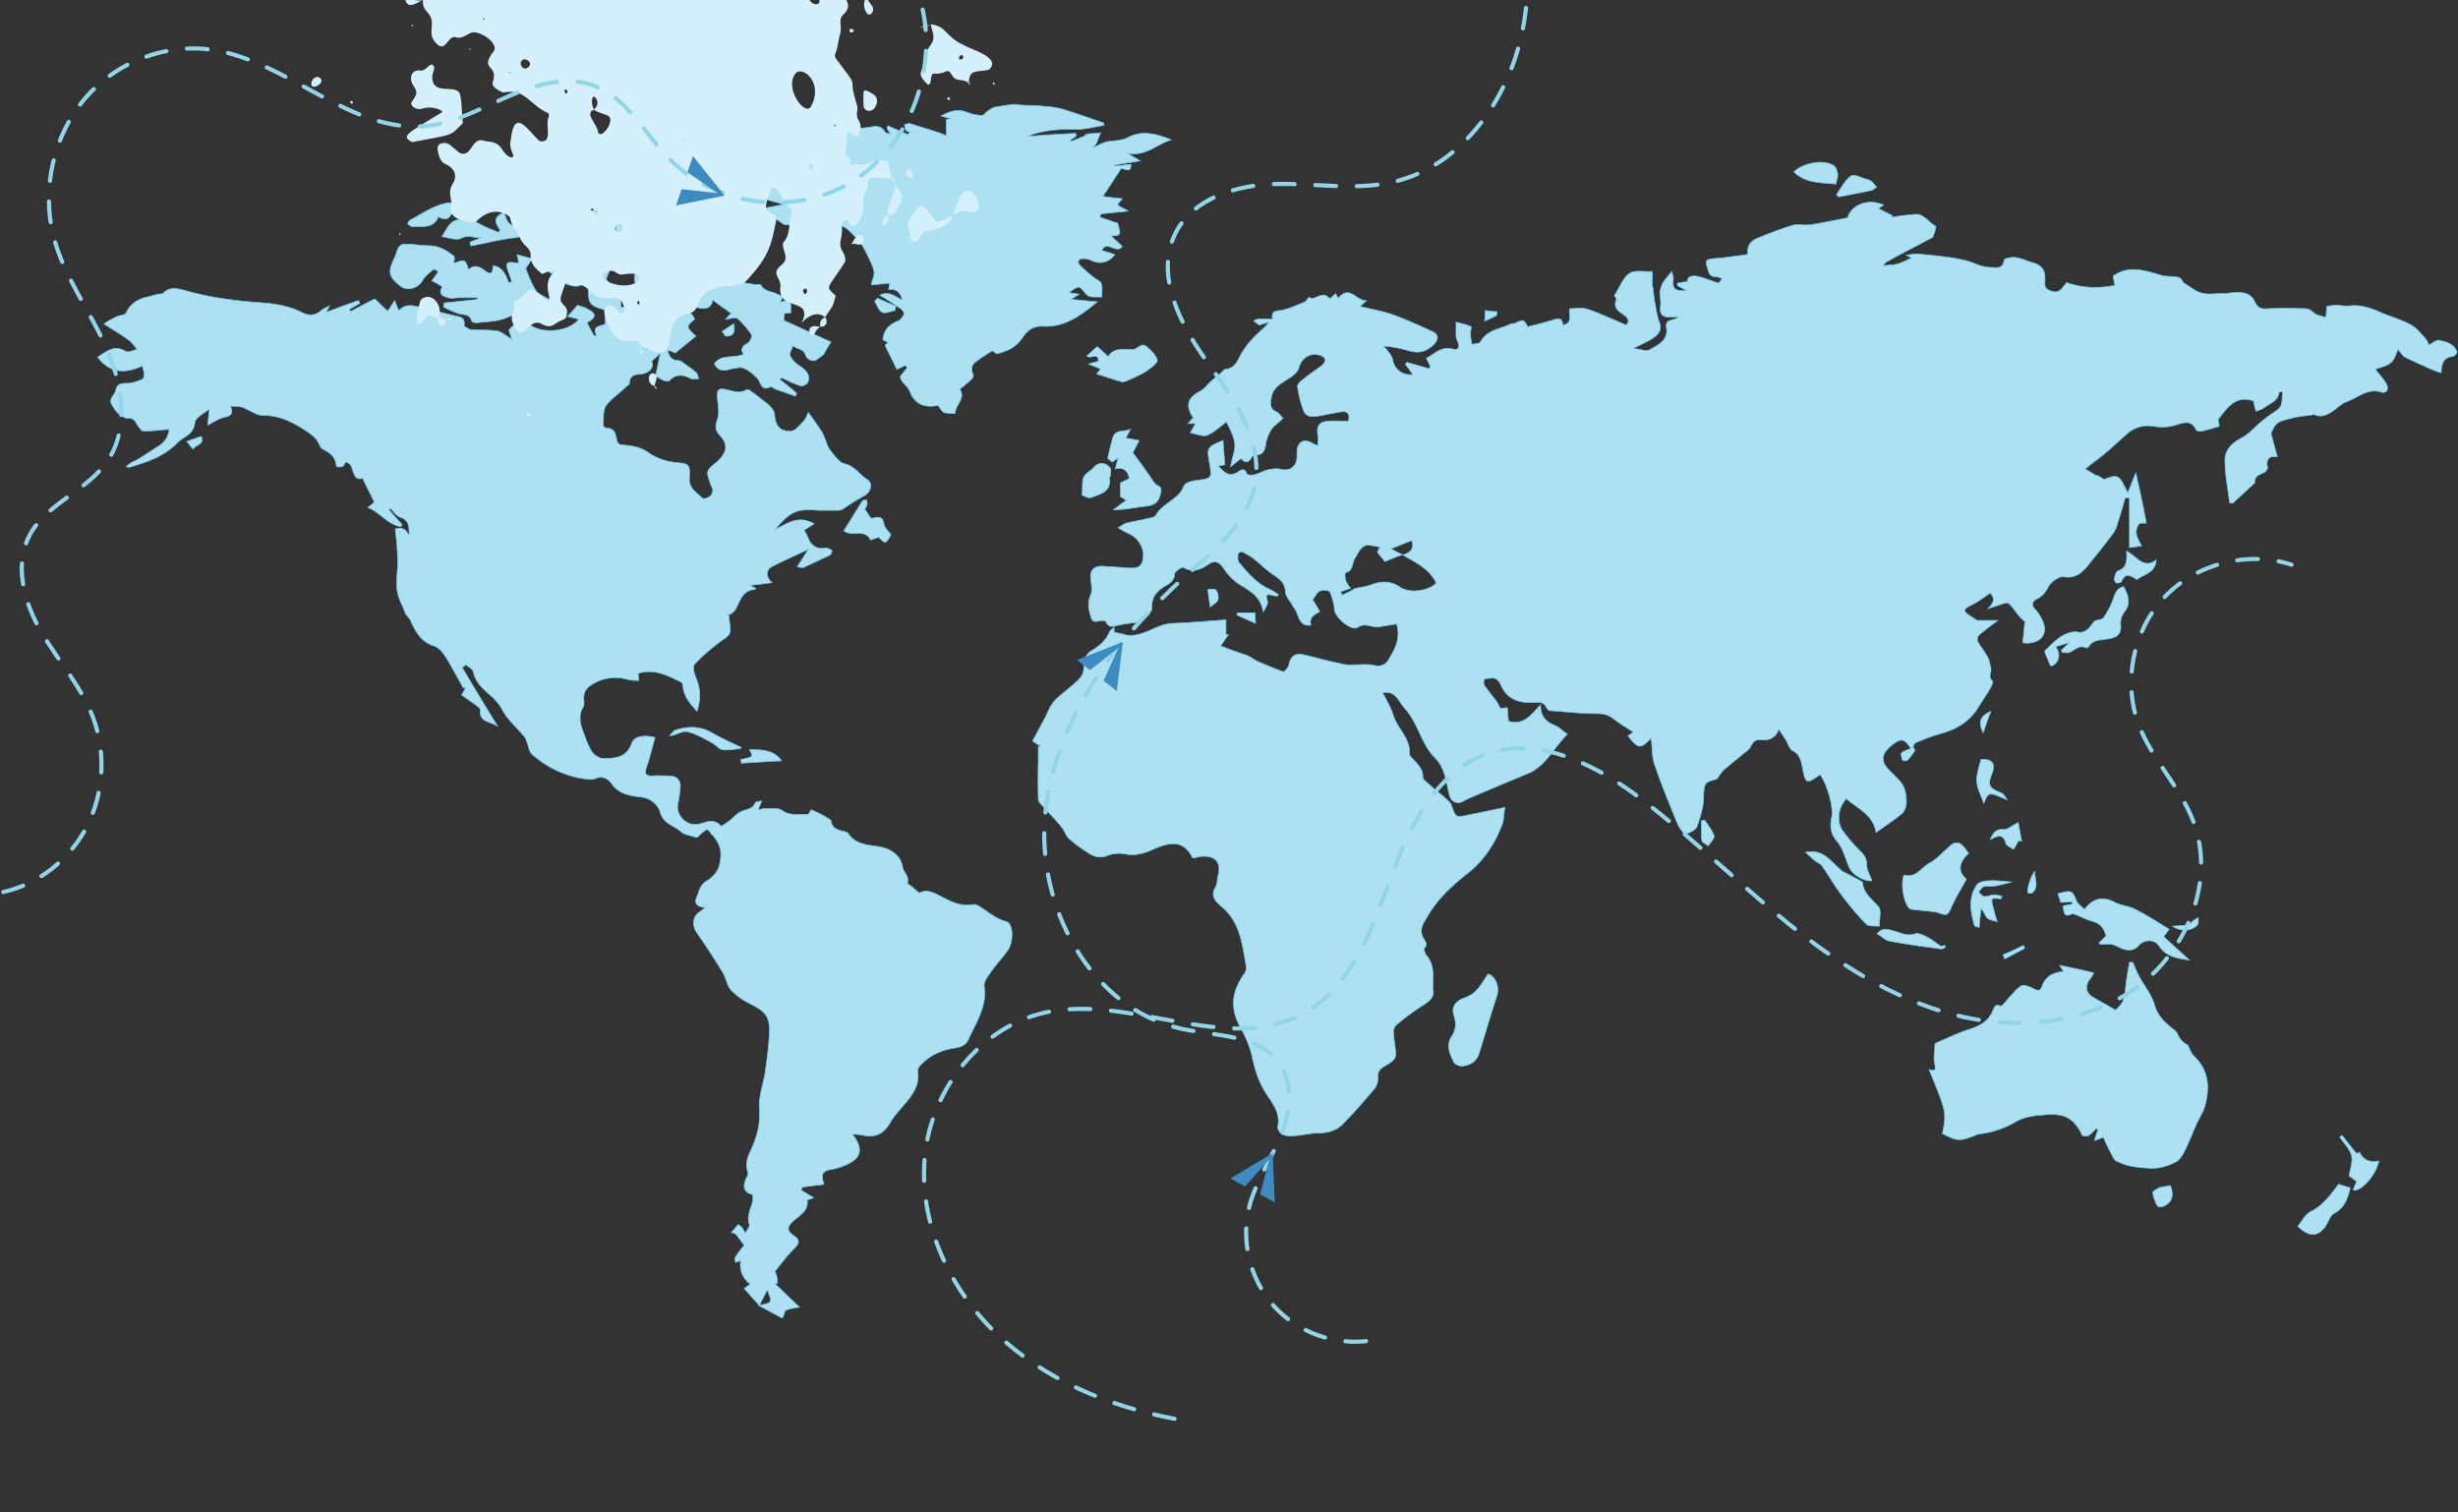<svg width="1461" height="899" fill="none" xmlns="http://www.w3.org/2000/svg"><rect width="100%" height="100%" fill="#333333" stroke="none"/><path fill-rule="evenodd" clip-rule="evenodd" d="m464.496 783.307-13.504-7.271c2.424-.693 5.54-.693 6.925-2.424.693-1.039-1.038-4.156-1.731-6.926-2.077 3.809-3.462 6.579-4.847 9.35-2.77-3.117-5.887-6.58-9.003-10.043 2.078-1.385 3.116-2.424 3.463-2.77-4.848-3.809-6.233-8.657-5.54-13.851l-3.117 1.039c0-1.039-.692-2.424 0-3.117 1.385-2.424 3.117-4.502 5.194-6.926-1.385-2.077-3.116-4.501-5.194-6.925-.692-.347-1.731-.693-2.423-.693 1.385-1.731 2.77-3.463 4.155-4.848.692.693 1.385 1.039 2.077 1.732.693 1.038 1.039 1.731 2.078 3.462 1.038-2.077 2.77-4.155 2.423-5.194-2.077-5.54 1.732-10.388 2.078-15.236v-2.424c-5.194-1.385-6.233-4.502-4.155-9.35.692-1.385 1.731-3.463 1.039-4.502-1.732-5.194.346-9.349 2.423-13.851 3.463-7.618 5.194-15.236 4.502-24.24-.347-6.925 2.423-13.851 3.462-20.777 1.039-7.272 2.078-14.89 2.424-22.162.692-10.735-1.731-13.851-11.426-18.699-4.155-2.078-8.31-4.848-11.427-8.311-2.423-2.77-2.77-7.272-4.847-10.388a467.984 467.984 0 0 0-15.581-23.894c-2.078-3.116-2.424-7.964.346-10.735 1.039-1.038 2.424-1.731 4.847-3.809-6.232-.692-6.232-3.463-4.847-6.579 1.385-3.463 1.731-6.926 5.886-9.35 3.116-1.731 6.233-5.194 7.271-8.657 1.385-5.194 1.732-10.735-1.731-15.583-.692-1.038-1.385-2.424-2.424-3.116-1.038-1.039-2.423-3.463-3.116-3.117-1.731.693-2.77 2.078-4.155 3.117-1.039 1.039-1.731 2.078-2.77 1.385-2.77-1.039-6.578-1.385-8.31-3.117-4.155-3.809-10.387-4.501-12.465-11.427-1.038-4.155-5.193-8.657-11.772-9.35-6.233-.692-12.811-1.731-16.966-7.618-2.424-3.463-5.887-5.194-10.388-3.116-.692.346-1.731.346-2.424.346-13.157-1.039-24.583-6.233-34.624-14.89-1.732-1.385-2.078-4.848-3.117-7.272-.346-1.039-.692-2.424-1.385-3.117-4.501-5.54-10.387-10.388-13.503-16.621-4.502-8.657-14.889-11.774-16.967-22.162-.346-1.732-2.77-2.771-4.501-4.156-.692.693-1.385 1.039-2.077 1.732 6.925 11.773 13.85 23.201 21.121 34.974-3.809-3.116-11.426-2.077-10.388-10.042 0-.693-1.731-2.078-2.77-2.77-2.77-2.078-5.54-3.809-8.31-5.887 1.039-1.731 1.732-3.117 2.424-4.502-.346 0-1.039.347-1.385.347-3.462-5.887-6.579-12.12-10.041-17.661-1.731-2.77-4.155-6.233-7.271-7.272-7.964-2.424-11.08-8.657-14.196-15.236-.693-1.732-2.424-2.77-3.117-4.502-1.731-4.848-4.501-9.35-4.847-14.198-.693-5.54.692-11.773.346-17.314 0-6.233-.692-12.12-1.385-18.353 4.155-1.039 5.54-.346 8.31 3.809-.346-4.155.693-8.657-5.194-10.734-2.423-.693-4.155-3.463-5.886-5.195-.346.347-.692.347-1.039.693 2.77 3.117 5.194 5.887 7.964 9.003l-1.039 1.039c-7.617-1.385-12.118-8.311-19.39-11.427 1.732-1.385 2.77-2.078 3.809-3.117-2.077-4.501-4.501-9.003-6.925-14.197-7.271 2.077-4.155-8.657-10.041-9.696-.693 1.039-1.385 2.424-2.078 2.77-1.038.346-3.462 0-3.462 0-.346-5.887-3.809-8.311-8.656-10.735-1.039-.692-1.385-2.77-2.424-4.155-1.731-2.77-4.155-4.502-7.271-6.579-7.964-5.195-15.581-9.004-25.276-9.004-4.155 0-8.31-3.463-12.465-4.848-2.078-.692-4.155-.346-6.925-.692 1.731 4.155.692 5.886-3.463 6.579-3.116.693-6.232 2.77-10.041 4.848.346-3.463.693-6.233 1.039-9.696-3.463 2.77-8.31 5.194-8.656 7.965-.693 7.618-6.925 8.31-10.734 12.466-7.964 7.964-17.659 11.081-28.046 14.197-.347 0-.693 0-2.078-.346 1.385-1.039 2.078-1.731 3.116-2.424 5.54-2.424 10.388-6.233 15.582-9.35 3.808-2.424 6.232-5.194 6.925-10.388-5.194.346-10.388 1.039-15.235 1.039-1.385 0-2.77-2.424-3.81-3.809-1.384-2.424-2.423-4.156-5.54-3.809-1.73 0-3.808-1.386-5.193-2.424-2.077-1.732-3.462-4.156-4.847-6.58-.346-.692 0-2.424.346-3.116.692-1.385 2.078-2.771 2.424-4.156.692-4.155 3.116-4.501 6.925-4.501 3.116 0 6.232-1.386 9.002-2.424.693-.347 1.039-1.732 1.039-2.424 0-1.732-.693-3.463-1.039-5.541-9.695 4.502-19.043 4.848-26.661-5.194 5.194-3.117 9.695-7.618 16.62-3.463 1.731 1.039 4.501-.693 6.925-1.039-1.385-1.731-2.77-3.809-4.501-5.194-4.502-3.463-9.349-6.233-15.235-10.042 3.462-2.424 5.886-3.463 7.963-4.502 1.732-.693 4.848-.693 5.194-2.078 2.424-5.194 6.579-7.964 12.119-9.349 2.424-.347 4.847-1.385 7.271-1.732.693-.346 2.078 0 2.424-.346 4.501-4.848 9.695-2.77 14.889-1.385 14.888 4.155 30.123 5.887 45.358 6.926 7.618.692 15.235 2.077 22.16 5.54 3.809 2.078 7.964 2.424 11.773-1.039 1.038-1.039 2.423-1.385 4.847-2.77-1.039 2.078-1.385 3.117-1.731 3.809 6.232-2.424 12.465-4.848 19.043-6.926.347.693.347 1.039.693 1.732-2.078 1.039-4.155 2.424-6.233 3.463.347.346.693 1.038.693 1.385 4.501-2.424 9.002-4.848 14.542-7.618 1.732 1.731 4.502 4.501 7.618 7.272 1.385-1.732 2.424-3.81 4.155-6.234 1.039 2.424 1.385 3.81 2.424 5.887 5.193-5.194 10.733-2.077 15.927-1.039 5.886 1.385 11.426 2.771 17.312 4.156 2.77.692 6.579.692 5.54 5.887 0 .346 2.77 2.077 4.155 2.424 5.194.346 10.388 0 15.235.692 3.117.346 5.54 3.117 9.003 4.848-.346-1.385-1.039-3.116-1.731-5.194 3.462-4.848 7.963-5.887 13.157-2.77 8.31 5.194 23.199 3.116 28.392-3.81-2.423-.692-4.501-1.038-6.578-1.731 2.077-2.424 3.808-4.155 5.886-6.579 1.731.692 4.155 1.039 6.232 2.424 5.194 2.77 4.848 4.848-.692 7.964 1.385 2.424 2.77 5.194 4.155 7.618.692 0 1.039.347 1.731.347-3.809-7.619 4.501-5.195 5.194-7.965-.346-2.77-.346-4.848-.693-7.618-2.077-1.039-5.886-1.385-7.963-3.809-1.732-2.078-1.385-5.887-1.732-9.004 6.925-4.155 7.272-5.194 4.848-12.119-2.078-6.234 1.731-11.774 8.31-10.735 3.809.692 7.964 1.039 11.772 1.385-.346 5.194-5.54 9.35-11.772 10.042-.693 1.732-1.731 3.809-2.424 5.887 2.77 3.809 5.886 7.272 8.31 11.081 1.039 1.385.346 3.809.346 5.887 6.925-1.732 4.502 5.887 7.272 9.349.692-1.385 1.038-3.116 2.077-3.462 1.385-1.039 3.463-2.078 4.155-1.386 1.385 1.039 3.463 3.117 3.116 4.848-.692 4.848-1.038 4.848 3.463 8.311 2.424-4.155 4.847-8.311 7.271-12.12 0 0-.346 0-.346-.346 1.039-1.731 1.385-4.848 3.116-5.54 4.501-2.078 11.772 2.077 13.85 7.271-5.194 4.156-5.194 4.502.692 10.043-4.154 3.462-8.309 6.579-12.118 10.042-.693-.346-2.078-1.039-3.463-1.385h-4.155c-2.077 2.077-4.155 4.155-6.578 6.233 1.731 3.116-.693 6.925-6.233 7.618-3.462.346-6.925.693-6.925 5.541 0 .692-1.385 1.385-2.077 2.077-3.809 3.809-8.657 6.926-11.773 11.081-2.077 3.117-1.385 7.619-1.731 11.774 0 .693 1.385 1.731 2.077 1.731 4.502 0 5.194 3.117 5.887 6.58.346 2.077 1.038 3.463 4.155 3.463 4.847.346 10.387 1.385 14.196 4.155 5.54 3.809 10.734 5.541 16.966 6.233 7.617.693 8.31 1.039 7.964 8.657-.693 6.58 4.155 9.003 7.617 12.466.693.693 3.463 0 4.501-1.038 1.039-.693 1.732-2.425 1.732-3.81 0-1.038-1.039-2.424-1.385-3.809-2.77-7.618-2.424-7.618 3.808-12.812 6.233-5.541 6.925-10.389 1.732-15.929-2.77-3.117-2.77-5.194-1.385-9.35 1.385-3.809.346-8.657 0-12.812-.347-5.195.692-5.887 5.886-4.848 3.809 1.039 7.271 2.424 11.426 0 1.385-.693 5.54 3.116 8.31 5.194 1.731 1.385 3.809 2.77 5.194 4.155 1.385 1.385 2.77 3.117 3.116 4.848.346 6.926 3.116 10.735 9.695 10.389 2.77 0 5.194-3.463 7.618-5.887 1.384-1.385 2.077-3.809 2.769-5.194 2.77 3.809 5.54 7.618 7.964 11.427 2.078 3.463 2.77 7.618 4.848 10.735 2.423 3.116 5.54 7.618 8.656 8.311 6.232 1.385 9.002 6.579 13.504 9.349 3.808 2.424 2.077 7.618-1.732 9.696-4.501 2.424-8.656 5.194-12.811 7.965-.692.346-1.731.692-2.77.692h-11.08c-13.503-1.039-16.966.347-26.315 11.428 7.618-3.809 13.85-8.657 23.199-3.463-2.77 1.731-4.155 2.77-5.886 3.809.692 1.385 1.731 3.116 2.423 4.848 1.732 4.502 5.194 6.579 10.042 5.887 1.385-.347 2.77.692 4.155 1.385-.347 1.039-.693 2.424-1.385 2.77l-15.581 7.272c-.347.346-1.386 0-3.809-.346 2.423-3.809 4.501-6.926 6.578-10.389-7.271 3.463-14.542 6.58-21.813 10.389-3.463 1.731-3.463 6.579.346 9.349-4.155.693-7.964 1.039-13.157 1.732l3.462 1.731c-.346.346-.346.693-.692.693-7.272.346-8.657 6.925-11.427 11.773-.692 1.386-2.077 2.078-3.116 3.117-.346-.346-.692-.346-1.039-.693.347 2.771.693 5.887 1.039 8.657.346 3.117-1.039 4.848-3.809 6.58-6.232 4.501-12.118 9.349-17.312 14.89-1.385 1.385-.346 5.541.692 7.964 2.77 6.58 3.117 12.813.693 20.085-4.155-4.502-7.618-8.657-8.31-14.544 0-1.039-.346-2.424-1.039-2.77-7.963-3.809-15.927-8.311-25.622-5.195 0 1.386.346 2.771.346 4.156-2.424 0-4.847 0-6.925-.693-6.925-1.731-13.504-1.039-19.736 2.424-4.848 2.771-6.579 5.195-5.886 11.081 0 1.039 0 2.078-.347 2.771-3.462 5.54-1.731 11.081.347 16.275 1.385 3.809 2.77 7.618 4.847 10.735 1.385 1.731 4.155 3.809 6.233 3.809 7.271 0 14.196-.346 17.312-9.004 1.385-4.155 7.271-5.194 13.85-3.462-1.731 5.886-3.116 12.12-5.194 18.006-1.038 3.463-.346 4.848 3.463 4.848 3.462-.346 6.579 0 10.041 0 4.848 0 7.271 2.771 6.579 7.619-.347 3.116-.693 6.233-1.385 9.349-1.039 6.58 5.193 12.813 11.772 11.774 4.501-.693 9.349-4.156 13.85 1.039.346.346 4.155-2.424 5.886-3.809 2.078-1.732 3.809-3.81 6.233-4.848 3.116-1.386 6.925-1.386 8.31-5.195.346-.692 2.077-.692 3.809-1.039-.693 2.078-1.385 3.117-2.078 5.195 2.424-.347 3.809-1.039 5.54-.693 3.116 0 6.233-.692 9.695 1.732 3.809 2.424 9.349 1.731 14.196 1.731.693 0 1.385-1.731 2.078-2.77 3.116 1.385 6.232 2.77 9.002 4.501 1.039.693 2.424 1.386 2.77 2.078.693 5.194 4.848 5.541 8.656 6.579.347 0 1.039.347 1.385.693 4.155 6.579 10.734 6.926 17.659 7.965 6.579 1.038 13.504 4.155 14.889 12.466.692 3.116 4.155 5.54 2.77 9.349 0 .347 2.424 1.732 3.462 2.771 1.039 1.038 2.424 2.077 3.809 3.116 4.501-2.77 9.349.346 14.196 2.77 5.194 2.771 10.734 5.195 16.966 4.156 1.039-.346 2.424 0 3.117.346 5.886 3.117 10.387 7.965 17.312 9.696 4.155 1.039 4.501 12.12.693 17.314-3.463 4.848-7.618 9.004-10.734 13.852-1.731 2.077-3.463 5.194-3.116 7.618 1.731 11.773-4.848 21.123-9.349 31.165-1.385 3.117-3.809 4.502-7.964 5.194-7.617 1.039-14.889 4.156-20.429 10.043-1.038 1.039-2.077 2.77-1.731 3.809 1.385 9.696-4.847 15.929-10.387 22.508-2.424 2.77-4.501 5.194-6.233 8.311-3.462 6.233-8.656 8.657-15.581 7.272-2.077-.346-4.155-.693-6.579-.693 6.925 9.35 5.194 14.891-5.886 19.046-1.731.692-3.809 1.385-5.886 1.731-6.233 1.039-7.271 2.771-5.194 9.004-4.501.692-8.656 1.038-13.157 1.731 0 .693-.347 1.039-.347 1.731 2.078 1.386 4.502 2.771 7.272 4.502-1.385.693-2.77 1.039-3.809 1.385 1.039 6.926-5.194 9.35-9.002 13.159-3.117 3.117-2.77 5.541 1.038 7.965 3.809 2.77 3.463 4.501.347 7.618-4.155 4.155-7.618 8.657-11.08 13.159-.693.692.692 2.77.692 3.809.346 1.385.346 2.424.346 3.809-.346 0-1.038.346-1.385.346 4.848 4.502 9.695 9.35 14.543 13.851-2.424.347-5.194.693-7.964 1.732-.692.346-1.039 1.731-1.385 2.77-.346 1.731-1.039 1.731-1.385 1.731ZM615.807 62.693c5.193.692 10.387.692 15.235 2.077 8.31 2.424 16.62 5.54 24.93 8.311 0 .346 0 1.039.346 1.385-6.233 1.039-12.465 2.77-18.698 2.424-7.617-.346-19.39.693-26.661 4.156 9.695-.693 19.044-1.386 28.393-1.732 0 .346.346 1.039.346 1.385-1.039 1.04-2.424 1.732-3.463 2.77 0 .347.347.347.347.693 2.423-1.039 5.193-2.078 7.617-3.116.693-.347 1.385-1.386 2.078-1.386 2.77-.346 5.193-.346 7.963-.692-1.038 2.078-1.731 4.501-2.77 6.58-.346.692-.692 1.038-2.077 2.423 3.116-1.385 5.194-2.77 7.617-3.463 2.424-.692 4.848-.692 7.618-1.038 1.731-.347 3.809-.693 5.194-1.386 8.656-4.847 16.966-2.77 26.314 1.04-9.002 2.77-15.234 10.041-25.968 7.964 2.77 1.731 4.501 2.77 7.617 4.501-5.886 1.04-10.733 1.732-15.235 2.424v.693c3.117-.346 6.579-.693 9.695-1.039-.346 3.809-.346 3.809-5.886 2.424-3.462 5.541-7.271 11.081-10.734 16.622 4.155.692 7.618 1.039 11.427 1.385-1.385 1.731-2.078 2.424-2.77 3.463l1.038 1.039c1.732 1.038 3.463 1.731 5.194 2.77-2.077.346-4.155.692-5.886.692l-10.388 1.039c0 .693-.346 1.385-.346 2.078 3.463 1.039 6.579 2.424 10.388 3.463 2.077 7.272 2.077 7.272-3.809 7.618 2.424 2.424 4.501 4.155 6.579 6.233-3.463 4.848-9.349-4.155-12.119 2.424 2.424.693 4.847 1.385 7.617 2.424-3.462 4.848-9.002 5.887-13.85 3.463-1.385-.693-3.116-1.039-4.847-1.039-3.116 0-3.809 2.078-1.731 4.155a76.046 76.046 0 0 0 7.963 6.926c1.385 1.385 4.155 2.078 4.502 3.809.692 2.424.346 5.194.346 7.965-2.77-.347-5.54.346-7.964-.693-2.077-1.039-3.462-4.502-5.54-5.194-1.731-.346-4.155 2.078-6.232 3.116 1.731.347 3.462.693 6.232 1.039-2.077 1.385-3.462 2.078-4.847 3.117 5.54.346 10.387 1.039 15.581 1.385-9.695 8.311-19.736 15.236-31.855 14.544-7.271-.346-10.041 3.116-13.157 7.618-3.463 4.848-8.657 7.272-14.197 8.657-.692.346-2.077-1.039-3.116-1.731-2.77 1.731-6.232 3.809-9.349 6.233-3.116 2.077-3.462 4.501-2.077 7.964.346.693-.346 2.078-.693 2.424-2.077 2.078-4.501 4.156-7.271 6.233 3.809 5.541-2.77 9.35-2.77 14.544-2.077-.346-4.501 0-6.579-.692-1.385-.693-2.423-2.771-3.462-4.156-7.964 1.385-13.85-.346-16.966-8.657-1.385-3.463-5.194-4.848-5.54-8.657l4.155-5.194c-.346-.346-.693-.693-1.039-1.385-2.077 1.039-3.809 1.731-5.194 2.424-2.077-4.502-4.501-9.004-6.925-14.198 0-.346 1.039-1.039 1.732-1.731-1.039-.693-2.078-1.039-3.117-1.732.693-5.886 3.809-9.003 9.003-11.081 1.385-.346 2.77-2.424 3.462-3.809.347-1.039-.692-2.77-1.731-3.463-4.155-2.77-8.31-5.54-12.465-7.964 4.848-2.77 8.656.346 13.158 2.77-.693-4.502-3.809-6.926-7.964-6.233.346-1.385.346-2.424.692-3.809a646.63 646.63 0 0 1-11.08 1.039c.693-3.117 1.732-4.848 1.732-6.926 0-1.731-.693-3.463-1.385-5.194-1.385-3.117-2.77-6.233-4.502-9.35-1.038-2.078-2.423-4.155-4.155-5.887-2.77-2.77-5.193-5.886-8.31-7.272-3.116-1.731-7.271-2.424-11.08-2.424-6.925 0-13.85 1.039-20.774 1.386-1.039 0-2.424 0-3.463-.347-4.155-2.77-7.964-5.887-13.157-9.349a267.94 267.94 0 0 0 12.811-2.424c-7.271-2.771-14.543-2.424-18.351-9.35 8.656-2.424 16.966-4.155 25.276-6.926 2.77-1.038 4.501-4.155 7.271-6.579-4.501-1.039-7.617-1.731-11.08-2.424v-1.385c7.964-2.77 14.889-8.657 24.93-7.618-.693-9.004 7.271-7.965 12.119-9.696 3.808-1.385 7.963-1.385 11.772-2.078 3.463-.692 6.579-.692 8.656 3.117.347.346 1.385.692 3.117 1.038-1.039-1.731-1.732-2.77-2.078-3.809.346-.346.346-.692.693-1.038 3.808 1.73 7.963 3.462 11.772 5.194.346-.347.693-1.04 1.385-1.385-.692-.347-2.077-.347-2.424-1.04-.692-1.038-.692-2.423-1.038-3.462 1.038-.346 2.077-.693 3.116-.693l16.62 5.195c1.385.346 2.77 1.038 5.193 2.077v-9.696c.347 0 1.385-.346 2.77-.346-2.077-.692-3.808-1.039-5.886-1.731 5.194-2.77 10.041-4.502 15.581-2.078 2.77 1.039 5.887 1.731 8.657 1.731 1.385 0 2.423-2.077 3.808-2.77 1.039-.692 2.424-1.731 3.809-2.078 4.155-.692 7.964-1.385 12.119-1.731 3.809.693 8.31.693 12.465.693ZM662.204 375.732c2.424.693 4.848 1.039 6.925 1.732 10.388 1.731 18.005-6.58 28.046-6.926 10.734-.346 21.468-1.385 31.509-2.078v8.658c.346 0 1.039 0 1.385.346-1.385 1.731-2.77 3.809-4.501 6.579 5.54 2.078 10.387 3.809 15.581 5.541 2.424 1.039 4.501 2.77 6.925 3.809 4.847 2.078 9.695 4.155 14.542 5.887.693.346 3.116-2.424 3.463-3.809 1.038-5.541 3.462-7.272 9.002-6.234 8.31 2.078 16.274 4.156 24.584 5.887 2.424.347 4.847 0 7.271 0 3.116 0 6.233-.346 9.349.347 4.155 1.038 7.271 0 9.348-3.81 3.809-6.233 6.925-12.466 4.502-20.777-1.732.347-4.155.693-6.579 1.039-2.424.347-4.501 1.039-6.579.693-3.462-.693-6.232-2.078-10.041.346s-13.85-6.233-13.85-11.081c0-3.116-1.385-6.579-2.424-9.696-1.038-2.078-6.578-1.731-7.963.693-.693 1.039-1.385 2.077-2.424 3.463 1.039 2.077 2.77 4.501 4.155 7.271-3.116 1.732-6.579 3.463-5.194 7.965-4.847.693-6.579-2.078-7.964-6.233-.692-2.424-2.423-4.155-3.462-6.233-1.385-2.424-3.809-4.848-3.809-7.618-.346-4.848-3.116-7.272-6.925-9.696-4.155-2.771-7.617-6.233-11.426-9.35-2.077-1.731-4.847-3.117-7.271-4.502-.346-.346-2.078.693-2.424 1.039-.346 1.732-.346 4.156.346 5.194 5.194 6.234 10.734 12.813 18.698 16.276 1.731.692 3.116 2.077 4.847 2.77 0 .346-.346.693-.346 1.039-1.039 0-2.078 0-3.116-.346-2.77-.693-4.501-1.039-3.116 3.116.692 1.732-1.039 4.502-2.424 6.579-1.385-9.003-7.964-12.466-14.196-16.275-3.809-2.424-7.272-6.233-9.695-10.042-2.424-3.463-5.194-4.155-8.31-2.078-4.848 3.117-9.349 5.541-15.235 2.078-1.039-.346-5.194 2.424-5.194 3.809-.346 3.463-1.731 4.848-4.501 6.579-4.848 2.771-9.349 6.234-9.003 13.159.346 3.809-6.578 9.004-10.733 9.35-3.117.346-5.887.692-9.003 1.385-2.77.693-5.886 2.078-7.617-2.078-.347-.692-2.77-.692-4.502-.346-2.77.693-3.808 0-4.501-2.77-1.385-4.502-2.077-8.311 0-12.813 1.039-2.424.346-5.887 0-9.003-.692-5.541 1.731-8.311 7.271-7.965 5.194.347 10.734.693 15.928 1.039 5.194.347 7.617-1.385 7.964-6.579.692-5.194-3.117-11.427-7.964-13.505-2.078-1.039-4.155-2.078-6.925-3.809 2.424-1.385 3.462-2.424 4.847-2.771 4.155-1.038 8.657-1.731 12.812-2.77 1.731-.346 4.154-.692 4.847-2.077 4.155-7.272 13.504-9.004 16.62-17.315.692-1.731 4.155-2.77 6.579-3.116 10.041-1.385 10.041-1.039 8.656-10.042-1.731-9.696-1.731-9.696 7.964-13.852.346 4.848.692 9.35 1.038 14.544-.692 0-2.077.346-3.808.693 3.462 3.809 6.578 6.925 11.772 3.463 1.731-1.386 4.155-2.424 5.194 1.385 0 .346 2.77.692 4.155.346 3.116-.693 5.886-2.424 9.002-3.117 2.078-.346 4.502-.692 6.233-.346 5.54 1.732 10.041-1.039 10.387-6.926v-4.155c.693-5.194 4.155-6.926 8.656-4.502 1.039.693 2.078 1.039 3.809 1.732 0-2.424.346-4.502 0-6.233-1.039-5.195.693-7.965 5.886-8.311 3.809-.346 7.964 0 12.119 0 1.385-4.502-.692-6.233-4.501-5.541-4.501.693-9.003 1.732-13.158 2.424-3.808.693-7.617.693-9.002-3.462-1.731-4.502-2.77-9.004-3.463-13.852-.346-1.385 1.732-3.463 3.463-4.501 3.462-3.117 7.617-5.541 11.08-8.311 2.77-2.424 2.424-4.502-1.039-5.887-5.886-2.078-11.426 1.731-12.811 7.618-.693 2.424-3.809 4.848-6.233 6.233-4.155 2.771-9.002 5.195-10.041 11.081-.692 3.809-1.038 6.926 3.117 8.657 1.385.693 2.077 2.078 3.808 3.81-2.424 2.424-5.194 4.155-6.925 6.579-1.731 2.77-3.116 6.233-3.462 9.696-.693 3.463-2.078 5.54-5.54 5.54-1.039 0-2.424.693-2.77 1.385-2.078 4.156-4.501 2.771-6.233.693-1.731 1.385-3.462 2.77-6.232 4.848 1.039-5.887 3.116-10.388 2.424-14.198-.693-4.501-3.117-8.657-4.848-12.466-3.809 2.77-7.271 6.233-11.426 7.965-2.424 1.039-6.233-.693-10.041-1.385 1.385-2.771 2.077-3.81 3.116-5.541h-4.501a38.662 38.662 0 0 1 3.116-3.463c-4.848-6.925-3.463-11.773 3.809-15.582 2.77-1.386 4.501-4.156 6.925-6.234.692-.692 1.385-1.038 2.077-1.731 1.385-1.039 2.77-2.424 4.155-3.463.693-.692 1.385-1.731 2.078-1.731 6.578-.693 7.617-6.58 10.387-10.735 2.078-3.463 4.848-6.579 7.618-9.35 2.423-2.424 5.54-4.848 7.963-7.964-1.731.346-3.808 1.039-5.886 1.731-.692-.692-2.077-1.385-3.116-2.424 1.385-1.385 3.809-1.385 11.08-1.039-.693-3.809.346-4.848 4.501-5.194 4.847-.692 9.695-3.116 14.196-4.848 1.039-.346 1.731-1.731 3.116-3.116 2.77 3.116 7.964-4.848 12.119 1.039 1.039-.693 2.078-1.732 3.463-3.117.692 1.039 1.038 1.731 1.731 2.77 6.579-8.311 10.734 1.732 16.62 1.385-1.039 1.039-2.078 2.078-3.809 3.463 6.925 1.732 13.504 2.77 19.39 4.848 8.31 3.117 16.274 6.58 24.237 10.389 2.77 1.385 3.463 4.155.347 7.272-4.502 4.501-9.003 5.54-14.889 3.809-4.848-1.385-10.041-2.424-15.235-2.771l2.077 2.078c1.385 2.078 3.117 3.809 3.463 5.887 1.039 5.887 5.886 9.696 12.119 9.003-1.385-2.077-3.117-4.155-4.502-6.233l1.039-1.039c4.501 1.385 8.656 2.424 13.158 3.809.346-.346.346-1.038.692-1.385l-2.424-4.848c4.848-2.424 8.657-7.272 15.582-5.54 3.462 1.039 4.501-1.039 3.116-4.156-.346-1.038-1.039-2.424-1.039-3.462v-8.311c2.77.692 6.233 1.385 9.003 2.77.346 0-.693 3.117-.347 4.502 0 2.077.347 3.809.693 5.887 1.731-.347 4.501-.347 5.194-1.386 3.808-7.271 11.772-7.618 18.004-10.734.693-.347 1.732 0 2.424-.347 5.194-2.424 5.194-2.424 7.618 2.078 5.193-1.385 10.041-2.424 15.235-4.155 3.462-1.039 5.54-1.039 5.54 3.116 6.232-1.039 3.462-5.54 4.155-9.696 3.462 0 7.271-1.039 10.733.347 7.618 2.424 15.235 6.233 22.853 9.349 3.116-3.116-.347-5.194-2.078-6.579-3.116-2.078-5.54-4.156-3.809-8.311.347-1.039-1.038-2.424-1.038-2.77 3.116-4.848 5.194-10.735 9.002-13.159 3.463-2.078 9.003-.692 13.504-1.039v9.35h.346c.346 3.463.693 6.926 1.385 10.388.693 3.463 1.039 6.926 2.424 10.389 1.731 4.155-.346 6.925-3.116 9.003-3.463 2.424-7.618 4.156-12.465 6.58 3.808.346 7.963 2.077 10.041.692 4.847-2.77 11.08-5.54 9.695-13.159-.693-5.54 4.155-3.462 7.271-6.233h-4.847c-4.848.347-6.579-1.731-5.887-6.579.347-2.77-.346-5.541-.346-8.311.346-2.078 1.039-4.155 2.078-5.887 1.385-2.077 3.116-3.809 4.847-6.233.346 1.039 1.039 2.77 1.039 4.156-.693 6.233.692 7.618 7.967 7.272-2.08-1.039-3.812-2.078-5.543-3.117v-1.385l6.233-1.039c-.69-2.77 2.42-4.155 7.96-2.424 3.47 1.039 6.93 2.424 10.39 3.463.69-1.039 1.39-1.732 2.08-2.77-1.39-.347-2.77-1.039-3.81-1.039-4.16 0-4.16-2.771-5.19-5.887-1.39-3.809 0-4.502 3.46-4.848 5.88-.346 11.77-1.385 18-2.078 1.04 0 1.73-.346 2.77-.692-.69-4.502 1.39-7.618 5.54-9.35 6.93-2.77 13.85-5.54 20.78-7.618 3.11-1.039 6.58 0 10.04-.346 5.19-.693 10.39-1.732 15.58-2.771 2.42-.346 4.85-1.039 7.27-1.385 2.43-7.964 12.47-11.773 21.47-7.618l-3.12 2.078 8.31 4.155c-.34.346-.34.693-.69 1.039 4.5-.693 9-1.385 13.85-1.732 5.54-.692 8.31 4.848 12.46 6.926.7.346-.69 4.156-1.38 6.233-.35.693-1.73 1.385-2.77 1.732-8.31 4.501-16.62 8.657-24.58 13.158-.7.347-1.74 1.039-2.08 2.424 2.77-.346 5.88-.346 8.31-1.038 2.77-.693 5.54-2.424 8.31-3.463-.69-.347-1.04-.693-3.12-1.732 3.12-.346 5.2-1.039 7.27-.692 9.7 1.039 19.74 1.731 29.09 4.155 4.5 1.385 8.65 3.809 13.85 3.809 3.11 0 7.27 1.385 7.96-4.501 0-.693 4.5-1.732 6.58-1.386 3.46.347 6.93 2.078 10.39 3.117 5.19 1.385 7.27 4.155 7.27 9.35 0 2.77-1.04 5.886 3.12 7.272 4.15 1.731 6.23 0 8.31-3.117.69-.693 1.38-1.385 1.38-1.731 9.7 3.462 19.04 3.462 28.74 1.731-.35-1.731-.69-3.809-1.04-5.541 9.35-6.925 19.39-3.116 29.09-.346 3.11.693 6.57.346 9.69 1.039 1.39.346 2.42 1.731 2.77 3.117 3.81 2.077 6.93 5.194 11.08 6.233 3.46 1.039 7.62.346 11.43.346 3.46 0 6.92-.693 10.38-.693 4.16 0 7.97 1.386 9.7 5.541 1.38 3.116 3.46 4.502 6.92 4.155a275.28 275.28 0 0 1 23.9 0c2.07 0 3.8 2.424 5.88 3.463 1.73.693 3.81 1.039 5.54 1.732.35-2.078.35-3.81.69-6.58 1.74-.346 3.81-.692 5.54-.692 2.77 0 5.2.692 7.97.346 6.23-.693 11.77 1.039 17.31 3.463 6.23 2.77 12.81 4.501 18.7 7.618 3.46 1.731 6.23 5.194 9 8.311 1.04 1.039 1.73 3.116 2.08 3.809 2.42-1.039 4.5-3.117 5.88-2.77 4.16 1.038 9.01 1.731 10.74 6.925.34.693-1.73 2.771-2.77 2.771-5.54.692-6.24 4.501-6.58 9.695-3.12-1.038-5.89-2.077-8.66-3.462a213.61 213.61 0 0 1-12.81-5.887c-1.38-.693-2.42-2.77-4.15-4.502-1.39 2.77-2.08 6.233-4.5 7.965-2.43 2.077-5.89 2.424-9.01 3.809 2.43 3.116 4.85 5.54 6.58 8.657 1.73 3.116 0 5.887-3.11 4.848-7.97-2.424-13.51 3.116-20.09 5.54-3.11 1.039-5.54 3.463-8.31 5.541-3.46 2.424-6.92 4.155-11.08 2.424-.34-.346-1.04-.346-1.38 0-4.5.692-9.35 1.039-13.85 2.424-7.27 1.731-7.97 2.424-10.74 8.657 1.39 5.194 2.43 9.35 3.81 13.851-5.19-.692-6.92 1.732-5.88 6.233.34 1.039-1.39 3.117-2.77 3.463-2.43 1.039-4.85 2.078-4.85 5.541v.346c-4.5 4.155-9 8.311-13.16 12.12-.69 0-1.04-.346-1.73-.346-1.04-8.311-2.77-16.968-2.77-25.279 0-5.887 3.81-10.042 9.7-13.159 4.84-2.424 8.65-7.272 13.15-10.735 2.43-2.077 5.2-3.809 7.62-5.54 4.5-2.77 3.12-7.272 3.81-11.427-1.39.346-2.08.346-2.08.346-.69 5.54-5.54 6.579-9 9.349-1.39 1.039-3.12 1.386-4.85 2.078-.34-2.078-1.04-3.809-1.38-6.233h-.35c-10.39-3.463-15.23 4.155-20.43 10.735-.69 1.039.35 2.77.35 4.501-3.12.693-6.58 2.078-10.39 2.771-1.04.346-3.12 0-3.46-1.039-2.77-5.541-6.58-4.155-11.43-2.77-3.81 1.385-8.65 1.731-12.81 1.038-5.89-1.038-11.08 0-15.58 3.463-4.16 3.463-7.96 7.272-12.47 11.081-4.5 3.809-9.34 7.272-13.5 10.735 2.42 1.385 4.5 2.77 6.93 4.156 0 0 0-.347.34-.347 1.04.693 2.43 1.385 3.81 2.424 8.66-3.116 9-3.116 14.2 7.965 1.38-3.117 2.77-6.926 4.84-11.774 2.43 10.735 4.51 20.431 6.24 29.78-1.04 0-3.81-.346-4.5.693-3.12 4.502-.7 8.657 1.73 12.813-2.08.346-4.5.692-7.27 1.038v-29.434c-.7 0-1.74-.346-2.43-.346-1.04 3.117-1.73 6.233-2.77 9.35-1.38 3.809-2.08 8.31-4.15 11.427-5.2 7.272-11.08 14.198-16.62 21.123-3.47 3.809-7.27 6.233-13.16 5.195-2.77-.347-7.62 3.116-9 5.886-1.73 3.117-3.47 5.541-6.24 6.926-3.46 1.731-4.5 3.809-1.38 6.926 1.73 1.731 2.77 3.809 3.81 5.886 3.81 7.619 0 13.505-8.66 13.852-.69 0-1.73 0-2.77-.347.35-3.809.69-7.271 1.04-10.734 0-.693.69-1.732.35-1.732-4.16-2.77-6.24-7.618-9.7-10.734-1.38-1.386-6.23 1.385-9.69 2.077-1.04.347-1.73.693-2.77 1.039 2.42-2.77 5.19-5.194 1.38-9.35-2.08 1.386-4.5 3.117-6.58 4.502-2.07 1.385-4.15 2.424-6.23 3.463-1.04.693-2.08 1.385-2.42 2.078 0 .692 1.04 2.077 1.73 2.424 1.73 1.385 3.81 2.424 5.54 3.809h12.46c-4.5 3.463-7.96 5.887-11.08 8.657-1.04.692-1.38 3.116-.69 4.155 1.73 3.117 4.16 5.887 5.89 9.35 1.04 1.731 1.04 3.809 1.73 5.887.69 2.424-2.08 5.54 1.04 7.964.69.346-1.04 3.809-2.08 5.541-2.42 3.809-4.85 7.618-7.27 11.427-5.2 7.618-12.47 11.774-21.12 14.198-5.2 1.385-10.39 3.462-15.24 5.54-1.04.346-1.38 2.424-2.08 3.809 0 0-.34 0-.69-.346-3.81-5.887-5.88-6.233-10.39-2.77-6.57 4.848-7.96 9.349-3.8 14.197 2.07 2.424 4.5 4.502 6.57 6.926 4.16 3.809 4.85 8.657 4.85 13.505 0 2.424-1.04 5.194-2.42 6.579-4.85 4.156-10.39 7.619-15.58 11.428-1.73-10.735-11.08-14.198-17.66-20.085-4.85 5.195-5.89 13.159-2.42 18.7 2.77 3.809 5.88 7.618 9.34 11.081 2.77 2.77 5.2 4.848 5.2 9.696 0 3.116 2.07 6.233 3.11 9.349-4.84.347-11.42-3.463-13.5-7.964-2.42-5.541-3.81-11.774-7.62-15.929-3.81-4.848-3.81-9.004-2.77-14.198 1.04-5.54-2.42-18.353-6.58-24.586h-1.03c-7.28 5.194-7.97 4.848-9.7-3.809-.69-4.156-1.38-8.657-6.23-11.081-1.73-1.039-2.43-4.156-3.81-6.233-1.04-1.732-2.42-3.809-4.16-6.233-2.07 5.54-6.23 6.579-10.38 6.233-3.47-.347-4.85 1.039-6.24 3.809-.69 1.731-2.77 3.116-4.5 4.502-3.81 3.116-7.61 6.233-11.42 9.349-1.39 1.385-2.43 3.117-4.16 5.541-6.23 2.077-7.96 1.039-7.96 11.081 0 5.54-2.08 11.773-3.81 16.968-.69 2.077-4.16 4.155-6.93 4.501-1.03.347-3.458-3.116-4.497-5.194-4.848-11.774-9.695-23.547-13.85-35.667-1.731-4.848-1.385-10.389-2.078-15.929-6.232 6.579-7.617 6.579-13.85-1.385l3.117-2.078s0-.346-.346-.346c-3.463-2.424-7.272-4.502-10.734-7.272-3.116-2.424-5.887-3.463-9.695-3.463-9.349 0-18.698-1.039-28.046-1.731-1.039 0-2.078-.693-2.424-1.386-2.078-4.848-5.886-3.462-10.041-3.462-6.579 0-13.158-2.078-16.62-9.004-1.385-2.77-2.424-5.887-6.579-5.54-1.385.346-3.116 0-3.809.692-.692.693-.692 2.771 0 3.809 2.078 3.117 4.501 5.887 6.579 8.658 1.039 1.385 1.731 2.77 2.77 4.847.693 0 2.077-.346 4.155-.346.346 2.77.346 5.541.692 7.965 9.003 2.77 13.504-3.809 19.044-9.696 0 6.579 3.116 10.042 8.31 12.12 2.77 1.039 4.848 3.462 7.618 5.194-7.964 8.311-12.119 17.314-20.775 22.162 0 0-.347 0-.347.346-12.465 5.195-24.929 10.389-37.048 15.583-1.039.346-2.078 1.039-3.463 1.731-3.462 2.078-7.271.693-8.31-3.116-2.077-7.618-2.423-16.275-8.656-22.508-8.31-8.311-10.041-20.777-18.005-29.435-3.809-4.155-5.194-10.734-13.157-9.349 2.077 4.155 4.847 8.657 6.232 13.159 2.424 8.31 10.388 13.851 9.695 23.201 0 1.038 1.385 2.424 2.424 3.462 2.77 3.117 5.886 5.887 5.54 10.735 0 1.039 2.077 2.424 3.116 3.463 3.809 3.463 7.964 6.579 11.773 10.042.692.693 1.731 1.732 2.077 2.77 2.424 7.272 2.77 7.619 10.041 5.887 6.925-1.385 13.504-2.77 21.814-4.501-.692 3.462-.693 6.579-1.385 9.349-4.501 12.466-11.772 23.201-22.506 31.166-8.656 6.925-16.62 14.544-22.16 24.239-2.424 4.156-5.54 7.965-2.078 13.506.693 1.385 2.424 3.116.347 5.194-.693.692.346 3.809 1.385 4.848 5.193 6.233 3.116 14.197 3.808 21.123.347 4.848-4.847 7.272-9.002 10.042-4.501 3.117-9.349 6.58-13.504 10.389-1.039 1.039-1.385 3.809-1.039 5.886.347 4.156 1.385 8.311 1.039 12.12-.346 2.078-3.116 4.156-5.194 5.195-3.116 1.731-5.539 3.116-5.193 7.618 0 2.424-.693 5.194-2.424 6.926-5.886 6.925-11.772 13.851-18.351 20.43-3.809 4.156-9.349 5.541-14.889 5.541-3.809 0-7.964 1.039-11.772 1.385-2.77.346-6.233.692-8.657-.346-1.731-.347-3.808-3.463-3.462-4.848 1.731-7.965-3.116-13.852-6.925-19.738-4.501-6.926-6.579-13.852-8.31-21.816-1.385-6.233-4.155-12.466-7.271-18.007-6.233-11.427-4.501-21.47 2.77-31.512.692-1.039 1.039-2.424 1.039-3.809-2.424-13.159-3.463-27.01-15.235-36.36-3.117-2.77-6.233-5.886-3.117-11.081 1.039-1.731 1.039-4.155 1.385-6.233 2.424-7.964-1.038-12.466-9.002-12.12-1.731 0-3.463.693-5.886 1.039-5.54-11.427-14.197-9.349-23.545-5.194-.693.346-1.732.693-2.424 1.039-4.501 1.731-9.002 2.77-14.196 1.731-3.463-.692-7.618-.346-10.734 1.039-4.501 1.731-8.31.346-11.772-2.078-3.809-2.424-7.618-5.194-11.08-8.31-1.732-1.732-2.424-4.502-4.155-6.58-3.463-4.501-7.618-8.311-11.427-12.812-1.038-1.039-2.423-2.424-2.423-3.809-.347-10.389 0-20.777 0-31.166.346 0 1.039-.346 1.385-.346-1.385-.693-2.77-1.732-4.848-3.117L621 426.982c1.732-3.463 3.117-7.272 5.54-10.042 3.463-3.809 7.618-6.579 11.427-10.042 3.116-2.77 6.578-5.194 6.232-10.735-.346-3.809 1.385-7.618 5.194-9.696 4.501-2.77 7.964-5.887 10.041-10.735.346-1.038 1.731-1.731 2.77-2.77v2.77Zm134.691-23.893c.346.692.692 1.385.692 2.078 1.732-1.039 3.809-1.732 5.54-2.771 1.039-.346 1.732-1.385 2.77-1.385 3.117-.692 6.233-1.039 9.003-2.078 6.232-2.424 11.772-2.423 17.312 1.386 5.54 3.809 16.62 2.424 21.468-2.424-3.809-8.311-11.773-12.12-19.737-16.622 4.155-1.731 6.925-3.463 5.194-8.657-4.155 1.385-7.617 3.117-12.465 4.848 2.77 1.385 4.501 2.424 6.925 3.463-3.809 1.385-7.271 2.77-10.387 4.155a341.031 341.031 0 0 1-4.502-5.54c.347-.693.693-1.732 1.732-3.117-3.463-.346-6.925-1.731-9.349-.692-2.77 1.385-4.155 4.847-5.886 7.618-1.731 2.77-.693 7.272-5.54 8.311-.346 0-.346 3.462.346 4.848.693 1.731 1.731 3.116 2.77 4.501-2.424.693-4.155 1.385-5.886 2.078ZM1154.57 673.882c2.42-12.812 2.42-12.812-7.96-38.091 3.46 1.039 4.15.692 3.46-3.117-1.04-3.462 0-7.618 0-11.427 0-.693.69-1.385 1.04-1.385 6.58-2.77 12.81-5.887 19.39-7.965 6.58-2.077 11.42-4.848 14.19-11.427.7-1.731 1.39-3.809 4.5-2.424.7.346 3.12-2.77 4.51-4.502 2.42-2.424 4.84-5.886 7.96-7.618 1.38-.692 4.85.693 6.92 1.732 2.43 1.385 4.16 1.731 5.2-1.386 2.08-5.886 6.58-8.31 12.81-8.657-1.04-1.731-1.73-2.77-2.42-3.809 6.57 1.385 13.15 2.771 20.42 4.502-1.03 1.731-1.73 3.116-2.77 4.155-2.42 3.809-2.07 7.619 1.74 10.043 4.5 2.77 9.34 5.194 13.85 7.964 3.8-3.117 5.54-6.579 5.88-11.427.35-5.541 1.39-11.081 2.43-16.968h2.07a78.447 78.447 0 0 0 3.47 7.964c3.11 5.887 7.61 11.081 9.34 17.314 2.08 7.272 6.93 11.082 12.12 15.237 1.39 1.039 2.08 3.463 3.12 4.848 1.04 1.385 2.42 2.77 4.5 3.809 1.39 2.424 2.08 5.194 3.81 6.579 8.66 8.311 9.35 18.353 6.58 29.088-1.04 4.156-3.81 7.965-5.54 12.12-2.43 5.541-4.5 11.081-7.27 16.275-1.04 2.078-2.77 4.502-4.85 5.541-5.54 2.77-10.73 4.155-17.31 3.463-5.89-.347-11.08-1.039-16.28-3.463-1.04-.346-2.42-1.039-2.77-1.732-2.42-4.155-4.5-8.657-6.58-13.158-2.07 1.039-3.46 1.385-5.19 2.077.69-2.424 1.39-4.501 2.08-6.579-.35-.346-.69-.346-1.04-.693-1.39 1.386-2.77 3.117-4.5 4.156-1.04.692-3.46.346-3.81 0-5.54-12.12-12.81-13.159-23.55-12.12-5.54.346-11.77 1.385-16.27 4.155-6.92 4.156-14.2 6.233-22.16 7.272-.69 0-1.38.693-2.42 1.039-8.66 3.117-10.04 3.117-18.7-1.385ZM407.711 72.388c28.046-5.886 56.093-5.54 84.485 2.078-1.731 4.502-6.233 4.502-9.695 5.54-3.809 1.04-7.618 2.078-11.08 3.81h8.31c0 .346 0 .346.346.692-2.424 1.04-5.194 2.078-7.617 3.117-5.886 2.77-13.504 4.848-17.313 9.35-4.155 4.847-7.271 3.462-11.426 2.77-1.731 5.54-6.925 2.77-11.426 4.501 2.077.693 3.462.693 5.886 1.386-2.077.692-3.462 1.038-4.501 1.038 1.731 1.039 3.116 2.078 6.579 3.81-4.502 2.77-8.31 4.501-11.427 6.579-2.77 1.731-5.54 4.155-8.31 6.233.347.346.347.693.693 1.385 1.731.346 3.462.346 5.194.693-1.385 3.463-10.388 7.964-12.119 5.54-4.501-5.194-9.695-1.039-14.542-1.731-5.54-1.039-11.427-.693-16.967-.693h-3.116c.346-2.077.693-3.463 1.039-5.194 2.077 0 4.155-.346 5.886-.346v-5.194c2.078.346 4.848-.347 6.233 1.038 4.155 3.463 7.617 3.117 12.465-.346-4.155.346-7.964 2.078-9.695-2.77-.347-1.039-3.463-.693-5.194-1.039-1.385-.346-2.77-.346-4.501-.693 5.886-6.925 13.157-5.886 20.428-4.848 0-.346 0-1.038-.346-1.385-2.078 0-4.501-.346-6.232-.346-1.039-1.731-1.732-3.463-2.424-4.848-2.77 2.078-4.501 3.809-6.579 4.848-2.77 1.385-5.54 2.77-8.31 5.194-2.424 2.078-7.271 1.732-11.08 1.732-1.385 0-3.116-1.039-4.501-1.732-5.886-2.77-6.233-4.501-.693-9.003-2.423.346-3.808.346-5.193 1.039-5.194 1.731-7.964-1.385-10.042-5.195-.692-1.385 0-4.501 1.039-5.54 2.078-2.078 4.848-3.463 7.271-5.194 6.579-5.887 10.042-1.732 14.197 3.116.346 1.385 2.423 1.385 3.808 2.078l4.155 2.078c6.925-5.54 4.848 7.272 9.695 5.886-.346-1.731-1.038-3.462-1.731-5.886 11.773 1.038 22.852 0 32.894-5.195-6.925-1.731-13.158 6.58-20.083 1.04-4.501 3.116-8.31 3.116-13.503.346-3.809-2.424-9.003-2.77-12.812-6.233-1.731-1.732-4.155-2.425-6.578-3.81 0 0 .346-.692 1.038-.692 4.502-1.039 9.003-3.463 13.158-2.77 4.847.692 7.964-2.078 11.772-2.77 2.424-.693 5.54.346 8.31 1.038 3.116.693 5.886 1.731 9.349 1.731-1.731-1.385-3.463-2.77-5.194-3.809v-2.424Z" fill="#ADE0F1" stroke="#6DCFF6" stroke-width=".425"/><path fill-rule="evenodd" clip-rule="evenodd" d="M463.457 225.446c3.463 2.77 6.925 5.54 10.042 8.31-.347.693-.347 1.385-.693 1.732-3.809-1.385-7.964-2.771-11.772-4.156-1.039-.346-2.424-1.731-3.117-1.385-5.193 2.77-5.886-2.424-7.271-4.501-2.424-2.771-7.964-7.619-11.426-6.926-2.424.346-4.501.692-6.925 1.385-3.463.693-6.233-.346-7.618-3.809 4.502-5.887 11.773-2.77 17.313-5.541-2.078-3.116-.693-4.848 2.424-6.579 1.385-.693 2.77-4.155 2.423-4.848-2.423-3.463-5.193-6.926-8.31-9.696-1.385-1.039-4.155 0-7.271.346 1.385-1.385 2.078-2.424 3.463-3.462-3.463-2.424-7.272-5.195-11.08-7.965-.693 4.502-3.809 5.541-7.618 4.848-3.462-.693-6.579-2.424-10.041-2.77-3.809-.347-7.964.346-12.465.346-1.385-4.848-11.772 2.078-12.811-7.272 1.731-.346 3.462-.346 4.847-.692 0-.347 0-.347-.346-.693-4.501-1.385-9.695-1.731-7.617-9.35 1.731-6.579 4.847-10.388 11.772-11.081 2.424-.346 4.501 0 6.579 0-1.385 3.463-2.424 6.926-3.809 10.389-1.731 5.194 4.155 5.887 5.54 10.735 0-2.078.346-3.117 0-3.463-4.155-3.117-3.462-9.35-2.077-11.081 2.77-3.463 7.963-5.195 12.465-6.926 1.385-.346 3.462 2.078 5.539 3.463 4.155-5.541 15.235-3.463 20.429 3.809-1.385.346-2.77.346-4.847.692 5.54 1.386 10.733 1.732 12.118 7.965.347 1.039 4.155 1.385 6.579 1.731 1.385.347 4.155-.346 4.501.693 2.424 3.809 6.579 3.463 9.695 5.194 1.039.346 2.078 1.039 3.117 1.385-.347 1.039-.693 2.078-1.385 3.463 7.963-3.116 5.886 2.078 6.232 6.233-1.385 0-2.424.347-3.809.347 0 1.385-.346 2.77-.346 4.155 9.349 4.155 18.697 8.657 28.046 12.812-1.731 2.771-3.116 4.848-4.155 7.272l-4.155 3.117c-2.077 1.731-5.886.346-6.925-2.77-1.039-3.809-5.193-3.117-7.271-5.541-.692 2.078-2.424 4.848-1.731 6.233 1.385 2.77 3.809 4.848 6.579 6.58 3.808 2.77 5.886 6.233 3.462 9.695-.693 1.039-2.77 1.732-4.155 1.386-3.462-1.039-6.925-2.771-10.387-4.502-1.385 0-1.385.346-1.732.693Zm-38.433-64.409c-4.502-1.732-7.618-2.77-10.388-3.809v7.964c3.463-1.385 6.579-2.424 10.388-4.155ZM269.558 156.535c6.925-2.424 6.925-2.424 9.002 3.809 3.117-3.116 6.233-2.077 9.349.347 3.809 2.77 4.848 2.424 5.194-2.771 5.54.693 7.617 5.541 9.349 10.389.692-.346 1.038-.693 1.731-1.039-.693-2.078-1.385-4.155-2.078-5.887-1.731-5.194-1.038-5.887 4.155-5.194h2.078c-.346-1.385-.346-2.424-1.039-4.848 3.463 1.039 6.233 1.731 9.003 2.424-1.039 1.731-2.424 3.463-3.809 5.887 1.385 3.463 3.116 8.311 5.886 12.812 1.039 2.078 3.809 3.117 6.233 4.502 2.077 1.385 4.501 2.77 6.578 4.155-.346.347-.346 1.039-.692 1.385h-4.155c-1.039 5.887-4.501 8.311-9.695 6.234-5.194-2.078-9.695-2.424-15.235 0-5.54 2.424-12.119 2.424-18.005 3.116-1.039 0-2.77-.346-3.116-1.039-1.039-4.501-4.848-3.463-7.964-4.501-3.116-1.039-5.886-2.424-8.656-3.81 0-.692.346-1.731.346-2.424l19.736-2.077v-1.039H273.02c-2.077 0-4.501.692-6.578 0-3.116-.693-6.233-2.078-3.463-6.579-2.077-1.039-3.808-2.424-6.232-3.463 1.385-2.078 2.424-3.463 3.809-5.541-1.039-.692-2.424-1.385-2.77-1.385-2.424 2.078-5.194 4.155-6.579 6.579-2.424 4.502-9.003 6.926-13.158 3.463-7.271-5.54-7.617-8.657-3.462-16.968 1.731-3.462 1.385-8.31 6.925-7.964 2.77 0 5.54.346 8.31.692 3.462.347 6.925 0 10.387 1.039 3.463 1.039 6.579 3.117 9.349 5.195 1.039.692.346 3.116 0 4.501ZM1247.71 560.301c1.39-1.039 2.42-2.424 4.16-3.809-1.04-4.155-3.12-7.272-7.62-8.657-3.46-1.039-6.58-2.424-9.7-3.809-1.04-.346-2.42-1.039-3.11-.693-5.2 2.424-4.5-1.731-5.2-4.848 2.08-.346 3.81-.692 5.54-1.038v-1.386c-2.07 0-4.15.347-6.92.347-.35-1.385-1.04-3.117-1.73-5.194 2.42-.347 5.19-1.732 7.61-1.039 1.39.346 2.43 2.77 3.12 4.501.69 1.732.35 1.732 5.19 5.887 4.85-6.579 10.74-7.964 18.01-4.155 3.81 2.077 8.31 2.077 12.12 4.155 6.92 3.463 13.16 7.618 20.08 11.774-1.04 1.731-2.08 2.77-3.12 4.501 4.85 4.502 9.7 9.004 15.24 13.852-7.62-1.039-13.85-2.078-18.01-8.311-2.77-4.155-8.65-4.155-12.11-.346-2.77 3.116-5.89 3.116-9.35 2.077-2.08-.692-4.16-2.077-6.58-2.77-2.08-.346-4.16 0-6.58 0-.69 0-.69-.346-1.04-1.039ZM1170.15 507.32c-5.19 4.502-7.27 10.388-1.38 15.236-3.12 5.887-6.58 11.428-9.01 16.968-1.73 4.156-2.42 4.848-6.58 3.463-2.07-1.039-4.84-1.039-7.27-1.385-3.11-.346-6.58-.693-9.69-1.039-.35 0-1.04-.346-1.39-.692-3.46-3.463-5.19-14.891-3.11-19.739 6.92 2.078 10.04-4.155 14.89-6.925 5.19-2.77 9-7.618 13.85-11.428 1.03-.692 3.46-1.038 4.5-.346 2.07 1.385 3.46 3.463 5.19 5.887ZM884.496 579c4.501 1.386 6.925 7.619 5.193 13.159-1.038 3.117-2.077 6.58-3.116 9.696l-7.271 23.894c-1.385 5.194-5.54 7.618-10.387 7.964-1.732 0-4.155-1.039-4.848-2.424-2.424-4.848-4.501-10.042-1.385-14.89 2.77-4.155 3.116-8.311 1.385-13.159-1.385-4.501 1.039-7.964 5.54-9.696 2.77-1.038 5.886-2.424 7.618-4.501 3.116-3.117 4.847-6.58 7.271-10.043ZM666.013 295.395v-8.311c2.424-1.385 5.54-2.424 5.194-3.117-1.039-3.809-3.117-6.579-8.31-5.194.692-2.424 1.038-4.155 1.731-6.579-2.078 1.385-3.116 2.077-3.463 2.424-1.038-.693-1.731-1.385-2.77-2.078.693-3.463 1.732-7.272 2.77-11.427 1.385-6.233 6.579-4.156 10.734-5.887-1.039 2.078-1.731 3.463-2.77 5.194 2.77.346 5.194 1.039 7.964 1.385-1.385 2.77-2.77 5.541-3.809 7.272 4.155 5.541 7.964 10.735 11.426 15.929 1.039 1.385 1.732 2.77 3.117 3.463 3.116 1.385 2.423 2.77 1.731 5.887-1.731 6.579-6.579 6.233-11.426 6.925-5.194.693-10.388 1.732-16.274 1.732 2.424-1.732 4.847-3.809 7.617-5.541-1.385-1.038-2.423-1.731-3.462-2.077ZM1244.94 369.153c1.73-.693 4.16-.693 5.19-1.731 2.43-3.463 4.51-7.272 5.89-11.081 1.04-3.463 2.08-6.58 6.23-7.619 2.77 5.195 4.5 10.042.35 15.237-1.73 2.077-2.42 5.194-2.08 7.964.35 6.58-4.15 7.272-8.31 7.965-4.15.692-8.31.346-10.73 4.501-.35.347-1.39 1.039-1.73.693-4.16-2.078-6.58 1.731-10.04 2.77-1.39.347-2.77 0-4.16 0 0-.346 0-1.039-.35-1.385 1.39-1.039 2.77-2.424 4.85-4.502a553.963 553.963 0 0 1-8.31 2.424c3.12 3.463 2.43 9.004-1.38 11.081-.35.347-1.73.347-1.73 0-1.04-3.116-3.81-7.964-3.12-8.657 4.85-4.501 9.35-10.042 16.62-11.081.35 0 .69-.346 1.04-.346 6.92 2.078 9-2.77 11.77-6.233ZM1073.2 506.627c10.04-2.077 14.54 4.848 20.08 9.696 1.04 1.039 2.08 2.078 3.47 2.424 3.11 1.732 6.57 3.463 9.69 5.194.35 0 .69.693.69 1.039.7 6.233 5.2 9.35 9.35 13.852 2.08 2.424.35 7.618.69 11.773-2.77-.346-6.57.347-7.96-1.385-5.19-5.194-9.69-10.735-14.19-16.621-4.51-5.887-7.97-12.12-12.12-18.007-1.04-1.385-2.77-1.732-3.81-2.77-2.43-1.732-3.81-3.463-5.89-5.195ZM347.81 128.486c2.77-3.809 8.656-4.155 13.504-2.077 2.424 1.038 5.194 1.038 7.617 1.731 2.77.693 5.54 2.078 8.657 3.117-1.039.346-1.385.692-2.424 1.038 2.424 2.771 4.155 5.887 9.002 5.195 3.463-.693 6.579 1.385 10.388-.347 7.617-3.116 15.927-2.77 23.545 1.039-2.77 8.311-3.463 8.657-11.773 7.272-3.116-.346-6.578.693-9.695.346l-24.93-1.038c-4.501 0-5.886-2.424-5.54-5.887.693-4.848-2.077-6.233-5.54-7.272-3.808-.693-7.963-2.078-12.811-3.117ZM646.969 216.442c2.078-.692 3.809-1.039 5.886-1.731 0-5.541-4.501-1.039-6.925-3.117 2.078-1.731 3.809-3.463 6.233-5.54 2.077 1.731 4.155 3.809 6.579 5.886 3.462-5.54 9.002-4.155 14.542-4.155 2.77 0 5.54-4.848 8.656-1.385 2.424 2.078 5.194 4.848 5.887 7.618.346 1.732-3.463 4.502-5.887 6.233-3.808 2.424-8.31 4.502-12.465 6.233-1.038.347-2.077.693-3.116.347-4.847-1.385-9.695-3.117-14.542-4.502.346-.346 1.038-1.385 2.423-2.77-2.423-1.385-4.501-2.078-7.271-3.117ZM297.258 136.797c-3.809-5.887-3.463-7.272 2.077-10.735.347 1.039 1.039 2.078 1.385 3.117 1.039 3.809 3.463 5.54 7.272 4.848 1.385-.346 3.116 1.039 4.501 1.385-1.039 1.731-2.078 4.502-3.463 5.194-2.077 1.039-5.193.693-7.963 1.385-4.502.693-9.349 1.732-13.85 2.771-2.424.346-4.848 1.039-7.272 1.385-.346-.693-.346-1.385-.692-2.078 2.077-1.039 4.501-1.731 6.579-2.77-3.809.346-7.272-2.078-11.773.346-2.77 1.385-7.271-.346-11.426-1.039 2.077-3.116 3.462-6.233 5.886-8.311 3.463-3.116 12.119-2.077 16.966 1.039 3.463 2.078 7.272 3.117 10.734 4.848.346-.346.693-1.039 1.039-1.385ZM1365.78 728.941c2.43-2.77 4.5-7.272 7.62-8.657 7.62-3.809 12.12-10.389 16.62-16.275 2.42.692 4.5 1.385 6.92 2.077-1.38 5.887-3.11 11.774-9.69 15.237-1.73 1.039-2.77 3.463-3.81 5.54-4.5 8.311-10.39 9.35-17.66 2.078ZM514.01 302.667c1.731 2.424 2.423 3.809 3.808 5.54 3.463-.692 6.925-2.078 7.618 3.463.346 2.078 2.77 4.155 4.155 6.233-3.116 5.541-3.463 5.541-7.271 1.385-1.732.693-3.117 1.039-4.848 1.732-3.462-7.272-10.734-1.386-15.927-5.541 3.808-5.887 7.271-11.774 11.08-17.66.346-.693 1.731-.347 2.423-.693 0 1.039.693 1.731.347 2.77-.347 1.039-1.039 2.424-1.385 2.771ZM324.958 157.92c1.385 0 2.77.347 4.155.347 1.039 0 2.424.346 3.462.346-.346-1.039-1.038-2.078-1.385-3.117-.346-.346-.692-.692-.692-1.038 3.809-4.502 14.196-4.848 17.312 0-1.385 1.038-2.423 1.731-3.808 2.77.346.346.346.692.692 1.039 2.077 1.731 5.194 3.116 5.54 4.848.346 4.155-3.116 5.886-6.579 6.925-2.077.347-4.501-.346-6.578-1.039-2.078-1.038-4.155-2.77-6.233-4.155-2.077-1.385-3.809-2.77-5.886-4.502-.346-1.385-.346-2.077 0-2.424ZM1189.19 534.33c-5.88-.693-5.88-.693-4.5 5.194.7 2.078 1.04 4.502 2.43 8.311-2.43-.693-4.85-1.039-5.89-2.078-1.38-1.385-1.73-3.809-3.81-5.54-.34 3.463-.69 7.272-1.04 11.081-1.38-.346-2.77-.693-2.77-1.039-2.42-8.311-3.81-16.622 1.39-24.24 1.04-1.731 4.85-2.424 7.27-2.424 4.15-.346 7.96.347 13.5.693-3.81 1.039-6.92 1.731-10.04 2.424-2.08.346-4.5-.347-6.58.346-1.38.346-2.07 2.078-3.11 3.117 1.04 1.038 2.42 2.77 3.46 2.77 2.08 0 4.15-1.039 6.23-1.039 1.39 0 3.12.693 4.5 1.039-.34 0-.69.692-1.04 1.385Z" fill="#ADE0F1" stroke="#6DCFF6" stroke-width=".425"/><path fill-rule="evenodd" clip-rule="evenodd" d="M648.7 279.466c1.039-1.039 1.732-2.424 3.117-3.117 3.116-1.731 5.886-.692 7.963 1.732.693 1.038.347 2.77.347 4.155 0 .693-.693 1.385-.693 1.731 1.385 8.311-5.54 9.696-10.734 11.774-1.731.693-4.501-1.039-5.54-1.385.347-4.156 0-7.272.693-10.042.692-2.078 2.77-3.463 4.501-4.848h.346ZM1400.75 702.277c-2.07-1.385-3.46-2.77-4.5-3.116.69-4.502 2.43-9.004 1.39-12.467-1.04-3.809-4.5-7.271-6.93-10.734.35-.347 1.04-.693 1.39-1.039 2.77 3.463 5.54 7.272 8.65 10.735.35 0 1.73-.693 1.73-.693 2.43 4.848 6.24 6.233 11.43 5.194-1.38 7.965-10.39 18.353-15.23 17.314.69-2.077 1.38-3.462 2.07-5.194ZM1091.21 109.441c-9.01-1.039-18.01-.346-24.93-7.272 5.19-5.194 17.31-7.618 23.54-3.81 1.39.693 2.08 3.117 2.43 4.849.34 2.077-.7 3.809-1.04 6.233ZM392.823 208.131h4.155c.346 3.81 2.423 6.234 6.578 6.234 1.039 0 2.078 1.038 3.117 1.731 2.423 1.731 4.847 3.463 7.271 5.54.692.693.692 2.078 1.385 3.463-2.078 0-3.463.347-4.502 0-4.847-2.424-9.002-3.116-13.157 1.385-.346.347-2.077 0-3.116-.346-1.731-.692-3.463-1.731-4.848-2.77 1.039-4.848 2.078-10.042 3.117-15.237ZM1115.79 555.107c2.77-3.809 6.23-2.77 9.69-1.731 4.16 1.038 7.97 3.462 12.82 1.731 2.07-.693 5.54 1.039 7.96 2.424 2.77 1.385 4.85 3.463 7.27 4.848.69.346 1.73-.346 2.42-.346 0 .346.35.692.35 1.039-.69.346-1.73 1.038-2.42 1.038-10.39-1.385-20.78-2.77-31.51-4.848-2.08-.692-4.16-2.77-6.58-4.155ZM271.635 122.6c-3.462 2.077-3.116 10.734-11.079 6.233-2.77 7.272-9.695 5.54-15.582 5.886-.692 0-1.731-1.038-2.77-1.731.693-1.039 1.039-2.078 2.078-2.424 7.271-3.809 14.196-9.003 22.852-10.042 1.385 0 2.77.692 4.501 1.039-.346 0 0 .346 0 1.039ZM1281.64 332.793c-.69 8.311-7.61 8.311-11.42 11.774-3.47-2.078-6.93-4.848-9.35 1.385-.35.346-2.08.693-2.77.693-.69-.347-1.39-1.732-1.39-2.424.35-1.732 1.04-4.502 2.08-4.848 5.54-1.732 5.54-6.233 5.19-11.774 6.24 3.117 10.05 11.081 17.66 5.194ZM1179.15 477.54c-1.38-4.156-3.81-8.311-4.15-12.813-.35-4.155 1.38-8.657 2.42-13.159 6.58-.692 9 2.424 6.58 8.311-2.77 6.926-1.73 8.657 5.54 11.428 1.39.692 2.42 2.423 3.46 4.155-11.08-4.848-11.08-4.848-13.85 2.078ZM440.259 444.989c-3.463.346-7.272 1.039-10.734.693-2.424-.347-4.501-3.463-6.925-4.502-4.501-2.424-9.349-5.194-14.196-6.233-2.77-.693-6.233 2.077-10.388 2.424 1.385-1.385 2.424-3.117 3.809-3.463 6.925-2.078 13.85-2.424 20.775 1.385 5.886 3.463 12.119 6.233 18.005 9.003-.346 0-.346.347-.346.693ZM325.304 136.797c1.039-1.731 2.424-3.809 3.809-6.233 1.385.693 3.116 1.385 5.194 2.424l.346-.346a98.747 98.747 0 0 1-5.194-5.541c5.54 1.039 10.041 1.385 13.85 3.117 1.731.692 2.424 4.848 2.077 7.272-.346 1.385-3.462 3.116-5.54 3.463-2.423.346-5.886 1.385-7.271-2.771-.692-1.385-4.847-1.039-7.271-1.385ZM1091.55 115.674c2.77-3.809 5.2-8.657 8.66-11.081 1.73-1.385 6.58 1.385 9.69 2.078 1.04.346 1.73.692 2.77 1.385 1.04 1.039 1.73 2.077 2.77 3.116-1.04.693-2.42 2.078-3.46 2.078-6.23 1.385-12.46 2.424-19.04 3.809-.35-.346-1.04-1.039-1.39-1.385ZM315.955 112.211c1.039-.692 2.078-1.385 3.463-2.078-2.424-1.385-4.848-2.77-8.31-4.848 7.271-2.77 12.119.347 17.312 1.386 5.194 1.038 7.618 4.848 9.695 9.349-2.424 2.078-2.424 2.078-6.925 0-2.423-1.039-5.193-2.078-7.963-2.424-2.424-.346-4.848 0-7.272 0v-1.385ZM1199.58 488.967c.69 3.809 1.39 7.618 2.08 11.081-.69 0-1.04-.346-1.73-.346-1.04 1.385-1.73 3.116-3.12 5.194-1.38-1.039-4.15-2.078-4.5-3.463-1.73-6.579-5.54-4.155-9.35-2.424 1.73-3.463 3.12-6.579 8.31-5.887 2.08 0 4.85-2.424 8.31-4.155ZM363.045 119.483c-7.617 5.54-18.005 0-20.775-10.735 4.155 1.039 8.31 2.424 12.119 3.463.346 0 1.039.693 1.039.693-.347 5.194 4.155 5.54 7.617 6.579ZM1289.95 704.701c2.43 5.541 1.04 10.042-3.46 12.12-1.04.693-3.81.693-4.15 0-1.39-2.424-2.43-5.194-2.77-7.964 0-.693 2.42-2.078 3.8-2.771 2.08-.692 4.16-.692 6.58-1.385ZM440.259 451.568c7.617-1.731 7.617-1.731 5.193-5.886 9.695-.347 15.582 1.385 19.044 6.579-8.31.346-16.274 1.039-23.891 1.385 0-.693 0-1.385-.346-2.078ZM1013.3 487.582c2.08 3.116 4.5 6.233 5.54 9.349.35 1.386-2.42 4.156-3.46 5.887-1.39-1.039-3.81-2.077-3.81-3.116-.35-3.809-.35-7.965-.35-11.774.7 0 1.39-.346 2.08-.346ZM349.541 143.03c1.732-3.809 3.117-6.233 7.272-5.54 4.155 1.039 4.847 3.463 4.155 7.618l-11.427-2.078ZM282.023 117.059c4.155-.346 8.31-1.039 12.811-1.385-1.385 5.194-4.501 7.618-9.349 7.272-1.731 0-2.77-2.77-4.501-4.502.346-.692.693-1.039 1.039-1.385ZM532.015 184.584c-2.77.346-5.54 2.078-7.618 1.039-2.077-1.039-3.116-4.155-4.501-6.579l1.731-1.732c3.809 1.732 7.271 3.117 11.08 4.848-.692 1.039-.692 1.732-.692 2.424ZM719.335 360.842c-.692-4.502-1.039-6.925-1.385-10.388 1.385 0 3.809-.693 4.848.346 1.038 1.385 1.731 4.155 1.038 5.887-.346 1.385-2.423 2.424-4.501 4.155ZM1291.34 550.605c3.46-.346 6.58-.346 9.35-.692 1.04 0 1.73-1.732 2.77-2.424 1.04-.693 2.07-1.385 3.11-2.078 0 1.385.35 3.117-.34 4.155-2.77 3.81-9.7 4.502-14.89 1.039ZM1138.3 446.028c-1.39 2.077-2.77 4.155-4.51 5.887-.69.692-3.11.346-3.11-.347-.35-1.385-1.04-3.809-.35-4.155 2.08-1.385 4.5-2.078 6.93-3.117.34.693.69 1.386 1.04 1.732ZM282.715 114.289c6.233-5.195 10.042-5.541 15.928-1.039-6.233.346-11.08.692-15.928 1.039ZM1207.89 530.867h-2.42c-1.04-2.078 2.08-11.427 4.15-12.812-.69 4.155 2.77 8.657-1.73 12.812ZM746.343 370.538c-4.155-1.731-7.618-3.463-11.08-4.848 0-.346 0-1.039.346-1.385h10.387c0 2.424 0 3.809.347 6.233ZM436.104 192.549c1.385 6.579-1.732 7.272-4.502 7.272-.692 0-1.385-1.732-2.423-2.771 2.077-1.385 4.155-2.77 6.925-4.501ZM1178.81 435.639c-3.12-6.233-2.08-9.696 4.5-12.812-1.73 4.502-3.12 8.311-4.5 12.812ZM1190.58 567.573c4.15-1.731 7.96-3.463 12.12-5.54.34.692.69 1.038.69 1.731-3.81 2.078-7.96 4.155-11.77 6.233-.35-.692-.69-1.731-1.04-2.424ZM882.418 190.817c.347-2.77.347-4.501.347-6.233 2.423.347 4.847.693 6.925.693v2.077c-1.732 1.039-3.809 2.078-7.272 3.463ZM119.632 259.381c2.078 5.195-3.116 4.502-4.847 7.619-1.385-1.386-2.078-2.771-3.809-4.502 3.463-1.385 5.886-2.078 8.656-3.117Z" fill="#ADE0F1" stroke="#6DCFF6" stroke-width=".425"/><g clip-path="url(#a)" fill="#D4F0FC"><path d="M532.1 108.467c0 .313.5 2.188.1 3.126-5.5 16.255-4.2 9.169-4.6 16.255 2 .208 3.7-.209 4.9-2.189 7.4-12.816 1.5-9.69-.4-17.192-.8-1.771.3-2.292-2.3-2.5.4 1.042 1 1.562 2.3 2.5ZM336.2 167.963c.2 0 .3-.104.4-.104-.1-.105-.2-.209-.3-.209-.1.104-.1.209-.1.313ZM490.5 188.593s-.1 0-.1-.104c0 .104-.1.104-.1.209l.2-.105Z"/><path d="M396.3 207.869c3.4-4.063.3-18.025 10-20.734 2.2-.626 6.7-.417 8.5-6.044 4.9-14.9 23.7-8.856 28.3-13.649 14-14.692 15.4-21.673 18.4-37.198.4-2.188-1.1-2.397-2.5-3.022-6.2-2.813-3.2-7.71-.6-15.629 3.1.208 5.4 1.667 6.5 6.148 1.2 5.105 6.5 4.167 5.6 9.065-2 5.73-.4 12.19-4.6 16.983-2.5 3.543 4.4 9.065-1.3 13.65-6.8 5.418-.5 7.189-.7 12.816-2.2 15.525 19.7 5.835 12.8 21.36v.104c3.7-3.959 8.8-6.877 13.7-3.23 5.9-8.648 4.2-5.418 6.3-12.712-6.3-6.147-5.4-2.917 5.4-19.797.6-.938.5-3.542-1.1-6.147-3.5-5.523.2-7.711-.6-16.046-.1-.834.7-2.397 1.4-2.814 3.2-2.188 2.2 4.064 5.8 3.335 1.5-.313 5.5-5.002 5.5-11.149 0-5.418-.2-6.669 1.7-9.482 2.2-3.334-.4-7.919 3.6-7.919 6.5.104 9.8.104 11.5.208-.6-1.458-.6-3.646-1.9-8.96-.7-3.022-8.6-1.355-11.5-.105-4.2 1.876-6.5.105-10.9 1.147.3-1.772-.3-3.23-1.4-4.48-3.7-4.273-.1-5.002-.8-12.504.2-7.294 5.9 4.168 7.2-1.146.8-2.605 1.6-5.419 0-7.92-2.6-3.959-.2-6.25-1.2-9.48-6.5-20.215 3.1-6.878-12.4-27.508-.7-.938-1-2.084-.5-3.126 1.6-3.543 1.6-7.502 2.7-11.045 1.8-5.627-1.6-8.857 2.3-12.4 8.9-8.126-7.7-16.566-12.6-23.964-2.1-3.126-6.5-.938-7.3-.625-4.8 1.563-3-7.502 1.7-8.128.8-.104 4.8.626 5.7-1.458 4.7-10.837 2.9-9.899 1.4-15.63-1.6-6.251 2.1-5.626 4.3-6.98 5.9-5.106-5.6-9.9-4.8-13.233-.7-2.501.5-4.377 3-3.96 1.9.313 2.9-.625 3.8-1.98 5-8.023-7.2-8.96-13.9-16.567-.7-.729-1.8-1.146-2.8-1.458-7.5-2.814-6.7-8.961-11.7-5.314-6-2.605-12.9-6.773-18.3-11.67-3.4-2.813 3.9-9.899-5.3-10.836-5.4-.521.2-1.876-1.4-5.002-1.9-3.751-3.8-5.522-1.2-6.981 2.8-1.459 1.5-5.418-1.5-5.835-10.1.417-6.2-5.418-17-10.107-11.2-6.668-7.4-11.461-17-19.172-4.1-1.875-6.6-15.421-13.5-10.002-2.3 9.273-12.9 5.314-14.5-1.147-4-1.354-4.8-1.875-5.9 1.251-1.4 4.168-6.8.938-9.7.208-5.2-2.188-21.2.625-21.4 5.731-.1 4.897-1 9.794.5 14.691-2.6 10.733-15.4 1.147-5-8.335 1.1-1.042 1.2-3.855-.8-5.939-2.8-2.814-2.5-1.459-10.2.416-9 2.293 0 6.773-7.3 12.608-11.3 6.877-7.7 6.356 0 11.253 3.6 3.334 5.9-.521 7.9-1.98 4.6-3.438 3.5 6.252 11.6 8.961 8.5 2.918 6.1 7.398-2.3 17.505-4.1 4.897-2.7 10.211-7.6 11.982-16.6 6.356-9.1 16.255-16.8 21.256-13.8 2.084-12 18.13-21.5 11.15.5 1.77.4 3.854 1.8 5.417 2.7 5.106-1.3 12.087-3.4 16.984-2.8 4.48-1.4 9.378-2.2 11.045-2.2 4.793-10.3 5.21-14.2 4.063-3.2-.937-4.5 1.25-2.8 5.002 4.6 10.315-5.2 26.674-10.3 26.361-1.5-.104-7.8 1.772-7.7 1.667-2 2.084-12.8-1.875-10.8-1.042-.1-.104-.2.105-.4.626l.7-.417c.6 8.127 8.8 1.875 10.6.938-.7 8.023 5.8 6.876 5.3 14.9-.3 4.688-1.2 7.606 3.5 11.982 4.6 3.751 6.2-5.106 10.1-4.689 3.5 1.355 6.1-.73 8.9-2.084 4-3.126 16.8 4.897 14.6 10.107-9.6 12.191 2.8 7.815-.9 18.755-1.2 2.501 3.4 5.21 6.2 6.252 12.9-2.71 15.6 7.19 26.2 11.983 1.2.625 1.1 1.667.7 2.917-2.1 4.376 3 15.63-5.3 13.962-6.5-5.73-15-20.839-17.1-.73-1.7 6.67 3.9 10.003.2 10.524-6.9-2.709-3.8-9.169-15.1-9.69-8.9-3.75-7.6 10.107-15.5 6.981-5.8-4.584-6.7-6.772-10.8-5.73-3.1.833-2.5 3.959-1.6 6.877 2.1 7.085 5.1 4.167 8.6 9.064 2.2 3.126.6 6.669-.1 7.711-4 6.043.2 10.211-1.3 14.379-1.2 6.773 8 8.44 12.7 8.961 2 .312 2.9-1.146 4-2.084 10-8.648 18.4-1.563 18.5-.73.4 4.689 4.1 7.607 5.7 11.67 2.4 6.044 6.6 5.523 6.5 10.837-.1 5.626 3.9 8.439 6.9 11.044 4.8-2.709 6.9-1.25 8.6-2.188v-.104c-.8.208-.9 0-.2-.729.1.312.2.521.2.729.1 0 .3-.104.5-.208-.2.104-.3.208-.5.312-5.5 3.439-6.4 8.44-4.5 15.317.5 8.544-8.3-7.815-12.8-3.126-2.2 2.396-4.3 4.793-7.3 6.043-.4.105-.8.938-.7 1.355.7 5.001-2.5 7.085-1 11.149 5.8 15.525 8.7-2.918 16.9.833 2.5 1.146 4.8 2.918 8.8 0 4-2.917 5.8-1.771 6.4-4.272 1.2-5.105-.9-5.626-2.2-7.293-2.2-3.022-1.7-2.709 1.8-13.129-.1-.104-.2-.208-.3-.208h.4c.1-.209.1-.313.2-.521 0 .208 0 .312-.1.521.8.104.9.312.3.521 2.4 1.667 5 2.709 8 1.354 6.9 1.667 5.9 7.711 14.9 7.711 6.2.625 9-1.147 10.8 4.167 2.6 6.981-3.1 5.314-4.6 1.772-12.1-7.19-4.9 13.962 1.1 17.817 3.6 4.585 13.8-1.042 13.6 4.689l.1-.104c8.8 3.959 12.2 6.564 15.6 2.5Zm82.5-33.134c-.8.521-2.6-2.396-.4-3.23 1-.416 2.2 1.98.4 3.23ZM375.4-162.649c4 1.98 3.7 3.439 3 4.793-3.9 7.606-7-6.877-3-4.793Zm59.9 52.723c1.1.521 1.1.313 0 .834v-.834Zm-148 120.658c1.2.625 1.2.313 0 1.042v-1.042Zm194.9-9.378c-8.5-9.481 4-13.858 4.9-.625-.3 3.126-4.3 1.459-4.9.625Zm-172 38.344c-1.8-2.5.2-5.73 3.4-3.855 3.9 2.292-1.2 6.981-3.4 3.855Zm-6.4 2.918c-2.2 1.25.9 0-.8 1.042-.1-1.146-.3-.834.8-1.042Zm33.3 12.607c-.1.209-.6.313-1 .521-1.9-3.75 2-2.917 1-.52Zm18.3 23.236c0-4.376-8.5-11.045-2.3-13.233-.1-.104-.2-.104-.3-.208.1 0 .1-.104.2-.104-1-1.668-1.2-3.543-1.1-5.523.3-5.418 6.3 2.084 1.1 5.523.1.104.1.208.2.312h-.1c2.5 1.876 5.6 2.292 8.3 3.543 4.7 2.396-4 15.004-6 9.69ZM472.6 43.97c4-5.626 17.3 5.106 9.4 19.38-3.4 5.94-15.8-10.419-9.4-19.38Zm-67.4 39.073c.6-.937 1.1-.729 1.4.521-.3.209-.6.313-.9.522-.2-.313-.6-.834-.5-1.043Zm91.3-8.856v.938c-1.5-.521-1.5-.313 0-.938Zm-15.4 24.069c.4-1.876 2.6-.834 2.2 1.146-.6 2.084-2.6.834-2.2-1.146Zm-127.2 29.383c-.7-.417-1-1.146-.9-2.188-.1 0-.2.104-.3.104v-.312c-1.1.312-1.6-.105-1.3-1.147.8-.416 1.5.209 1.3 1.147.1 0 .2 0 .3-.105v.209c3.1-1.459 3.6 3.959.9 2.292Zm12.9 5.939c1.7-1.146 4.3-.208 3.2 2.709-1.7 4.585-6.8-.312-3.2-2.709Zm-6.8 33.343c-2.3-1.042-2.8-4.793 1-5.731 5.8-1.355 4.8 3.126 10.4 1.771 17.1-2.605 7 12.816-11.4 3.96Zm19.1 11.878s.6.104.7.313c1.3 2.917-1.9 2.292-.7-.313Z"/><path d="M336.2 167.338c0 .104 0 .104-.1.208l.1.104v-.312ZM275.2 73.145c-.1.938-.2 1.771-.3 2.605 0-.417.3-2.397.3-2.605-.9-4.689-.4-12.19-1.9-17.609-3.1-5.835-16.6 1.771-16.4-10.211.5-3.23 1.9-4.793.8-6.148-2.1-2.917-4.4 3.543-8 2.71-5.3-.73-7.3 5.105-3.3 10.002 2.4 3.96.4 5.314-1.7 8.753-1.3 2.188 2.7 5.21 6.7 3.855 5.6-1.876 12.8 1.355 11.2 2.292-20.7 12.712-24.6 13.962-17.7 17.713 26.6-5.001 22-3.438 30.3-11.357ZM553.3 14.691c.9 5.106 3.2 7.502-.4 12.4-4.3 5.835.3 4.376-5.3 15.212-1.5 3.022 2.2 6.356 4 8.127 1-.208 1.5-1.041 1.6-2.292.6-5.939 1.5-3.96 4.6-4.376 3.6-.521 3.7-1.042 4.5-1.355 4.1-1.146 2 5.002 8.8 5.21 2 .104 3.9 1.042 4.8 1.772-.1 0-.1.104 0 .312v.625c.1-.104 1.2.209.4-.312v-.209c.1-.208.3-.312.4-.52-.4-.105-.6-.105-.8 0 .1-8.44 4.4-6.148 11.9-7.815 7.8-7.19-10.4-11.879-15-14.692-11.3-5.105-9.6-11.045-19.7-12.4.1.21.2.313.2.313Zm19.1 18.651c.8 2.293-2.4 2.397-2.4 1.563-.1-1.98 2-2.917 2.4-1.563ZM554.8 130.036c-1.3-1.98-6.1-10.316-8.8-6.981-5.9 7.293-6.6 7.71-6.2 10.627 1 8.857 1.4 9.899 3.5 9.795 4-.104 5-7.085 8.2-6.356 3.9-.208 14.5-3.23 14.2-8.961-4.7 1.98-8.3 5.731-10.9 1.876Z"/><path d="M565.6 127.848c-.1 0 0 .104 0 .312.1 0 .2-.104.3-.104-.1-.104-.2-.104-.2-.104.1 0 .3-.104.6-.521-.3.104-.5.208-.7.417-.1 0-.1-.105 0 0ZM569 120.762c-1.3 4.064-2.2 5.939-2.7 6.669 8.3-3.647 8.6-1.146 12.6-1.355 8.7-.417-3.6-24.798-9.9-5.314ZM253.4 176.507c-1.5.312-3.5 1.354-3.6 2.605-2.3 7.189-4.7 20.943 4.6 8.023 2.2 0 3.7 1.875 5.8 1.667 3.4-4.585-1.2-13.233-6.8-12.295ZM519.1 56.057c-7-4.376-5.9-2.71-5.8 6.668.1 3.543 4.5 4.168 6.4 1.668 2.1-2.814 2.4-6.46-.6-8.336ZM390 230.792c.1-.104.3-.208.4-.312-.3-.104-.5-.209-.6-.313-.2-.312-.5-.625-.7-.833-.1.729 0 1.25.6 1.563 0 0-.1 0-.1.104 0 0 .6.208.6.104-.1 0-.1-.208-.2-.313Z"/><path d="M389.3 222.248c-4.6-1.979-5 6.461-.2 7.19.2-2.188 2.5-5.522.2-7.19ZM190.6 46.68c-1.6-1.876-5-.73-5.5 2.604-1 5.106 8.2.521 5.5-2.605ZM513.4 142.747c-1.3-6.668-5.4-1.562-6.8 1.772 0 0-.1 0-.1.104l.1-.104c-.2 0-.4-.104-.5-.104 0 0-.2.833 0 .521 0 .104.2 0 .3-.105.1.209.3.417.4.626.2-.313.2-.626.2-.73 2.6.625 6.8 1.771 6.4-1.98ZM515.2 7.815c1.6 2.5 4.9-.834 3.4-3.856-.5-.937-3.6-4.688-4-6.147-1.2 3.96-1.7 6.564.6 10.003ZM524.5 132.432c-1.7 4.793 6.2-.625 2.9-4.376-2.5 0-2.2 2.501-2.9 4.376ZM527.5 128.056h.2v-.208c-.1 0-.3 0-.4-.105 0 .209.1.209.2.313ZM209 59.912c-1.9.521-.1 2.605.9 1.146-.3-.416-.5-.937-.9-1.146ZM538.7 102.215c-1.1 3.439 1.6 2.293 3.8 3.856.3-.834-.8-8.753-3.8-3.856ZM542.7 106.592c-.1 0-.1 0 0 0 .1.104.3.104.6.208-.1-.104-.2-.312-.3-.417-.1-.104-.3-.208-.4-.312-.1.312 0 .417.1.521ZM505 18.755c0 .313.8.417 1.2.625.4-.312.9-.52 1.3-.833-.3-1.772-3-2.084-2.5.208ZM564.4 59.495c.3-1.563.7-1.146-1.1-1.77-.3 1.77-.6 1.354 1.1 1.77ZM484.5 197.658c1.7-3.751 5.4-3.334-.1-3.751-6.1-.521-2.5 9.378.1 3.751ZM264.3 192.553c.5-1.355.7-2.084.8-2.397-2.5 0-2.9-2.917-4.9-1.25-1.2 1.459 2.5 7.502 4.1 3.647Z"/><path d="M260.3 188.698h-.1c-.2.312-.2.52-.1.312 0 0 0 .104-.1.104l.2-.208c.1-.104.1-.208.1-.208ZM590.5 50.43c1-.625.9-.208.3-1.562-.9.52-.9.104-.3 1.563ZM381.1 207.765c.2-.833 0-1.563-.7-2.292-.1.938.2 1.667.7 2.292ZM381.5 208.182l-.3-.312c-1.7 3.021 1.9 2.5.3.312Z"/><path d="M380.4 205.473c.1 0 .1 0 .1-.104 0 0-.1 0-.1.104ZM278.6 29.383l1.1.208c-.2-1.042.1-1.042-1.1-.208ZM244.3 15.213l1.2.312c-.2-1.25.1-1.146-1.2-.313ZM238.2 139.413l-.6-1.25c-.5 1.667-.7 1.354.6 1.25ZM553.2 14.587c-.1.105-.2.105-.3.209.1 0 .3 0 .4-.104l-.1-.105ZM547.7 16.776s-.1-.626-.3-.626c.7.105 4-.416 5.4-1.354-3.8.625-5.3 1.042-5.5 1.25-.1-.313-.3-.625.4.73ZM543 106.383c.2-.104.3-.208.5-.312-.7-.417-.9-.313-.5.312ZM487.7 194.22c3.5.312 4.6-2.918 2.8-5.731-2.3 1.146-3.7 2.918-2.8 5.731ZM487.8 194.324c-.1-.104-.2-.104-.3 0h.3ZM476.7 191.615c-.1 0-.1-.208-.3-.625 0 .729.1.938.3.625ZM314.1 247.672c4 .208-1.7-5.522-1-.208.3.104.6.104.8.208l.1.104c.1 0 .1-.104.1-.104ZM296.6 184.113h-.8c.5 1.042.3 1.042.8 0ZM283 159.627h-.8c.6.938.4.938.8 0ZM268.1 190.469c.2-.104.1-.834.1-1.355-.9.313-1.7.626-2.6.938.5.313 1.5.729 2.5.417ZM265.6 190.156c-.1 0-.3-.208-.3-.208s-.1.104-.1.312c.1-.104.3-.104.4-.104Z"/></g><path d="M2 530.249c20.9-4.688 39.5-19.276 49.6-38.864 10.1-19.589 11.5-43.867 3.8-64.601-7-18.651-20.5-33.551-30.6-50.639-10-16.984-16.5-38.969-7.8-56.787 9.9-20.214 35-27.195 47.3-45.95 13-19.797 8-46.992-2-68.664-10-21.673-24.5-41.053-30.5-64.185-7.2-28.341 0-60.224 18.8-82.106 18.7-21.88 48.3-33.03 76.1-28.757 44.9 6.876 82.1 50.118 127.2 45.116 17.6-1.98 33.5-11.253 49.9-18.234 16.4-6.981 35.1-11.878 51.5-4.793 17.8 7.71 27.7 27.09 41.3 41.365 28 29.592 75.9 35.948 110.1 14.692C541 86.586 558.5 39.802 547 0" stroke="#91D6E8" stroke-width="2.467" stroke-miterlimit="10" stroke-linecap="round" stroke-dasharray="12.33 12.33"/><path d="m430.7 116.291-18.8-23.548-3.3 9.69 18.1 12.399-21.5-2.396-3.4 9.69 28.9-5.835Z" fill="#3D8BC1"/><g clip-path="url(#b)"><path d="M892.1-117.01c10.352 42.501 20.781 86.36 13.89 129.462-6.817 43.222-35.464 86.02-78.016 95.741-22.706 5.23-46.395.641-69.701 1.192-23.306.551-49.227 8.389-59.623 29.311-12.178 24.398 2.365 53.204 18.119 75.408s34.065 46.993 29.221 73.812c-4.156 22.766-23.787 38.947-41.069 54.366-41.475 37.172-77.428 84.971-83.519 140.317-6.091 55.346 26.673 117.26 81.047 128.982 20.73 4.479 46.047 3.29 58.12 20.778 8.512 12.288 6.201 29.226.507 43.17-5.767 13.823-14.449 26.517-18.322 41.012-5.474 20.588.122 43.898 14.347 59.754 14.226 15.855 36.668 23.844 57.756 20.585" stroke="#91D6E8" stroke-width="2.467" stroke-miterlimit="10" stroke-linecap="round" stroke-dasharray="12.33 12.33"/><path d="m756.482 685.418-25.141 15.135 8.725 4.72 14.369-16.136-5.449 20.904 8.726 4.72-1.23-29.343ZM667.456 381.573l-27.365 10.778 7.785 6.033 16.998-13.43-8.97 19.729 7.882 6.057 3.67-29.167Z" fill="#3D8BC1"/></g><g clip-path="url(#c)"><path d="M698.1 843.4c-38.9-7.3-77-23.2-105.7-50.5-28.6-27.3-46.7-67-42.6-106.4 4.1-39.4 33.2-76.4 71.9-84.7 50.6-10.8 107.2 25.4 152.7.8 28.6-15.5 40.8-49.3 51.9-79.8 11.2-30.5 26.8-63.9 57.5-74.6 31.8-11.1 66.1 7.1 92.8 27.6 29.9 22.9 56.9 49.4 86.2 73.1 29.3 23.6 61.8 44.7 98.2 54.2 36.5 9.5 77.6 6.2 108.3-15.6 30.7-21.8 47.8-64 34.4-99.2-7.8-20.6-24.6-36.8-32.4-57.3-9.7-25.6-3.5-56.4 15.4-76.2 18.9-19.8 49.4-27.6 75.4-19.1" stroke="#91D6E8" stroke-width="2.467" stroke-miterlimit="10" stroke-linecap="round" stroke-dasharray="12.33 12.33"/></g><defs><clipPath id="a"><path fill="#fff" transform="translate(185 -192.761)" d="M0 0h406.3v440.537H0z"/></clipPath><clipPath id="b"><path fill="#fff" transform="rotate(-76.186 745.023 18.675)" d="M0 0h913.1v273.6H0z"/></clipPath><clipPath id="c"><path fill="#fff" transform="translate(548 331)" d="M0 0h815.4v513.7H0z"/></clipPath></defs></svg>